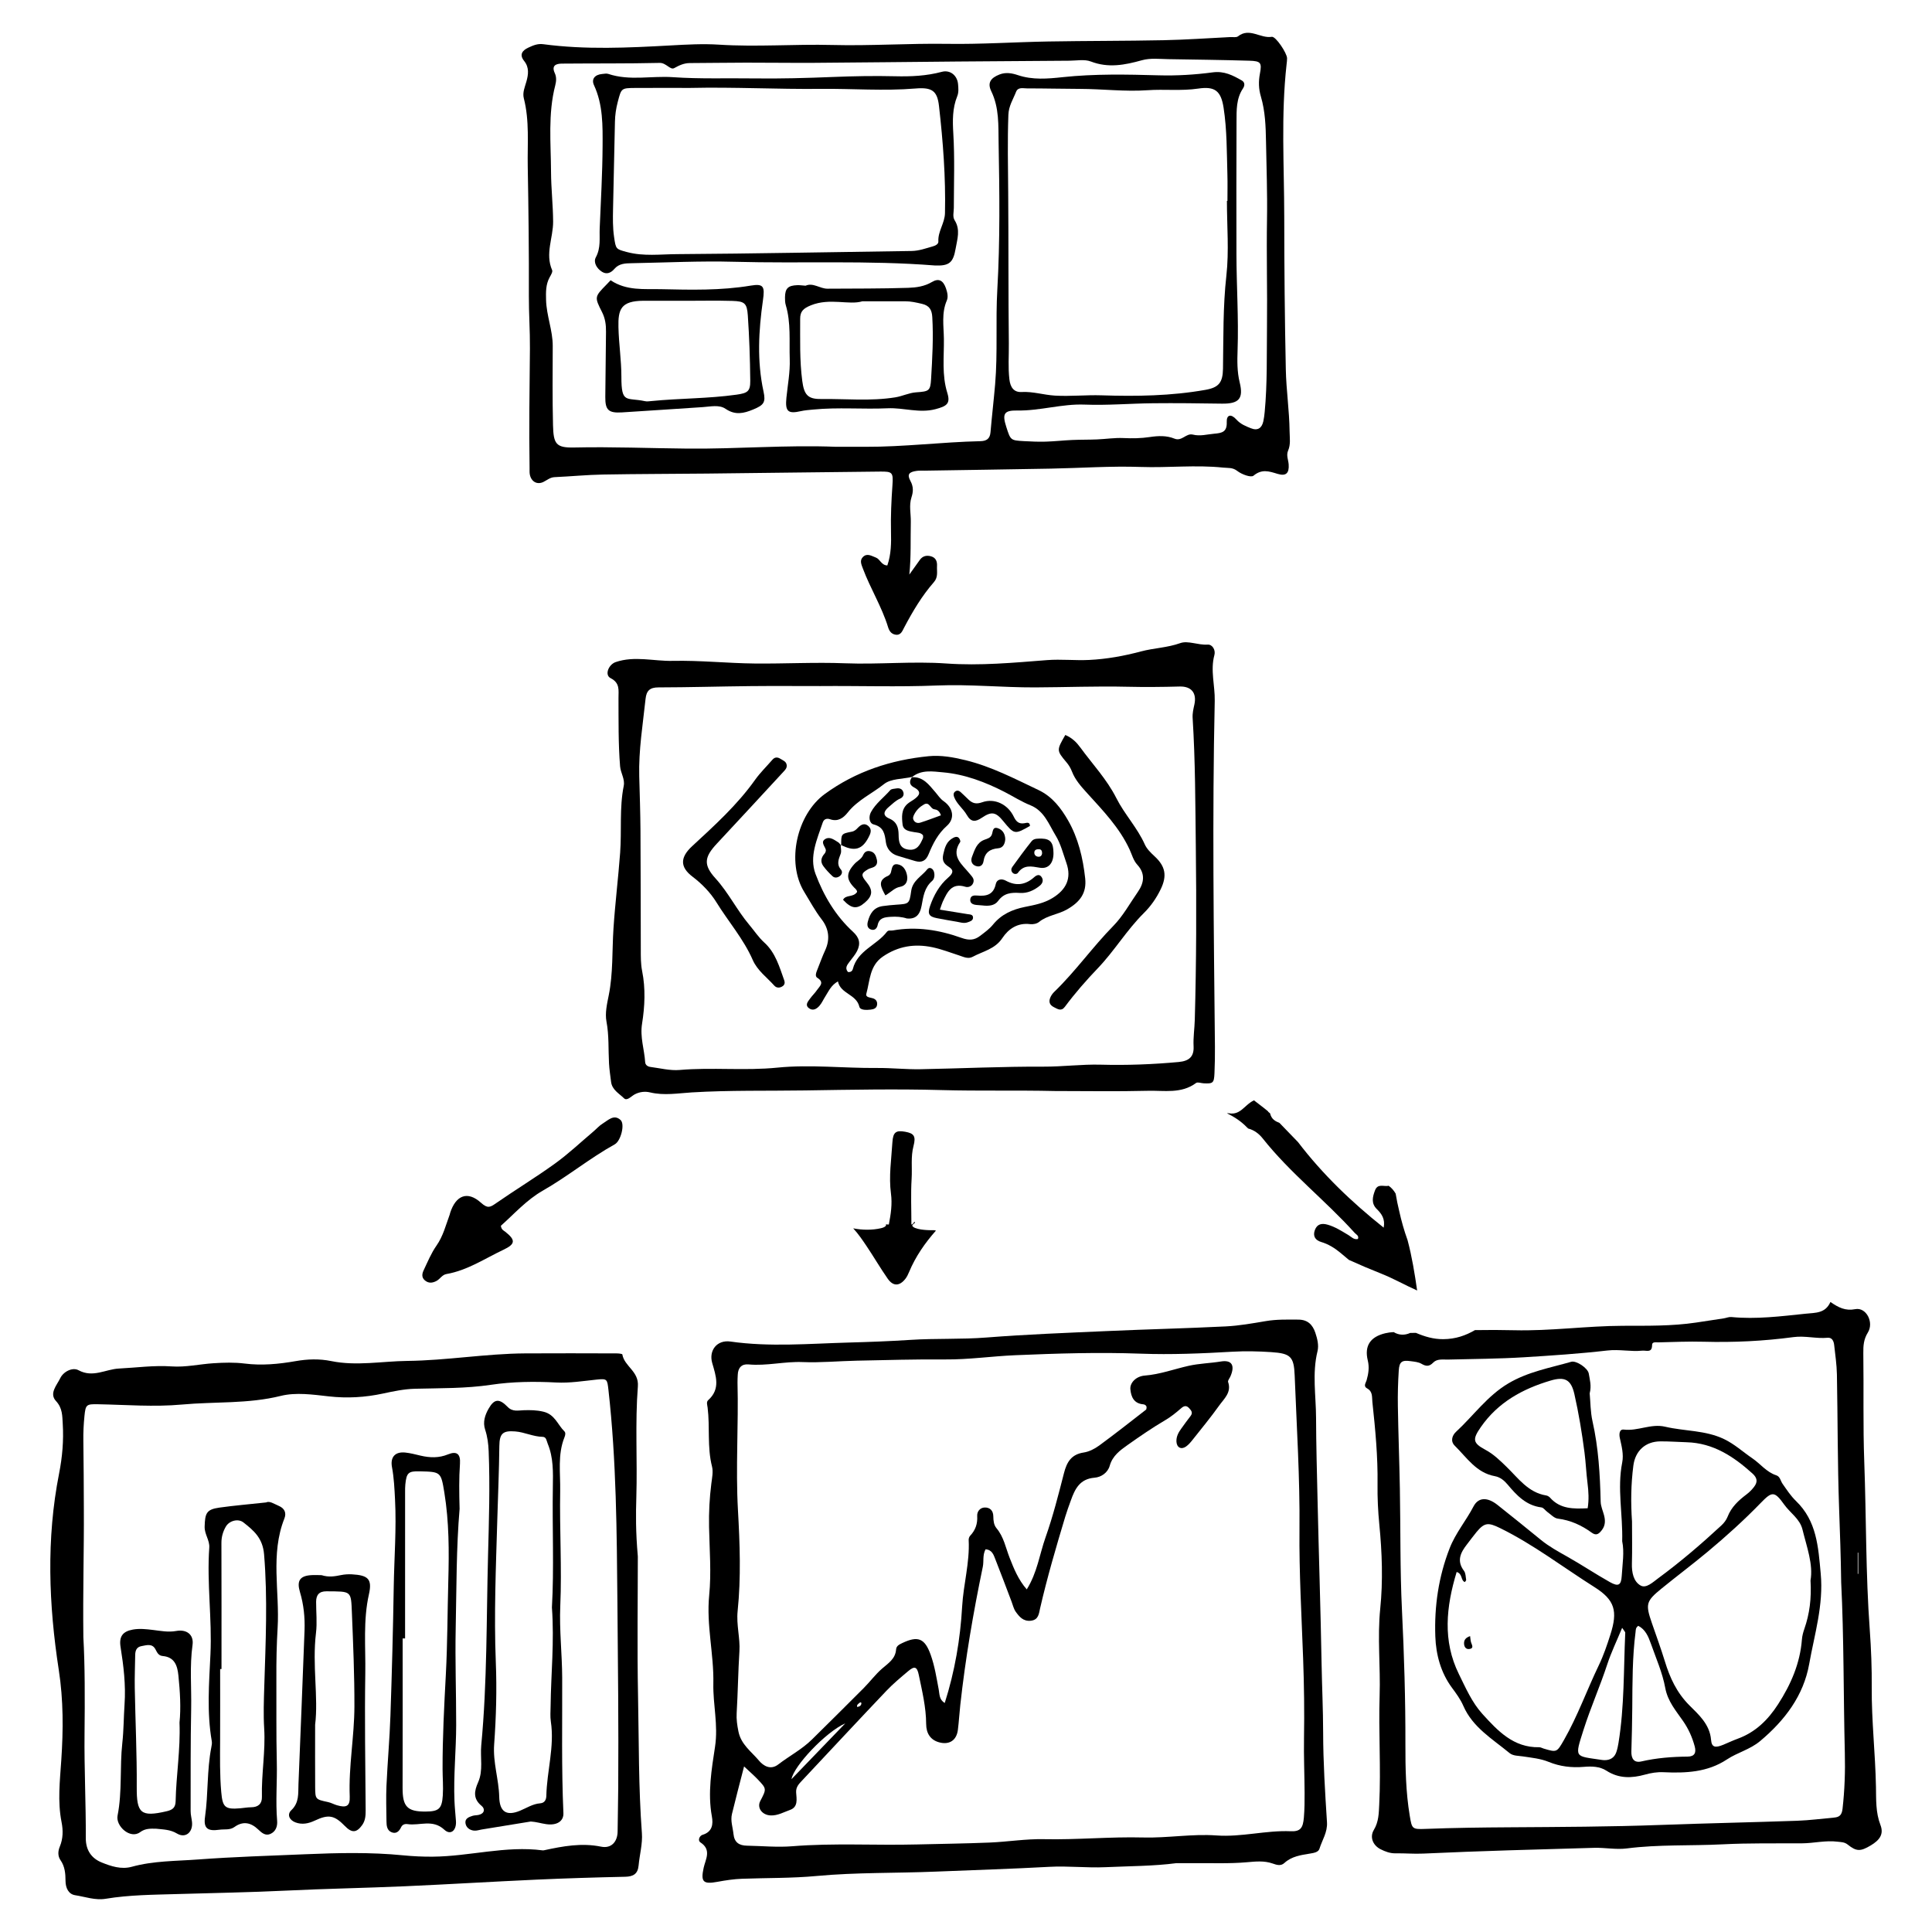 <?xml version="1.0" encoding="utf-8"?>
<!-- Generator: Adobe Illustrator 16.0.0, SVG Export Plug-In . SVG Version: 6.00 Build 0)  -->
<!DOCTYPE svg PUBLIC "-//W3C//DTD SVG 1.1//EN" "http://www.w3.org/Graphics/SVG/1.1/DTD/svg11.dtd">
<svg version="1.1" id="Layer_1" xmlns="http://www.w3.org/2000/svg" xmlns:xlink="http://www.w3.org/1999/xlink" x="0px" y="0px"
	 width="480px" height="480px" viewBox="0 0 480 480" enable-background="new 0 0 480 480" xml:space="preserve">
<g>
	<path fill="none" d="M108.404,318.271c0.918-0.471,1.417-1.547,2.514-1.738c5.185-0.9,9.506-3.829,14.138-6.021
		c3.026-1.434,3.098-2.421,0.434-4.518c-0.39-0.307-0.914-0.459-1.049-1.451c3.277-2.908,6.385-6.434,10.422-8.732
		c6.175-3.52,11.669-8.063,17.881-11.508c1.507-0.836,2.576-5.003,1.435-6.044c-1.652-1.507-3.083,0.062-4.431,0.886
		c-0.868,0.529-1.561,1.34-2.349,2.004c-3.149,2.66-6.16,5.513-9.493,7.92c-4.776,3.451-9.831,6.517-14.675,9.879
		c-1.43,0.992-2.064,1.377-3.712-0.115c-3.358-3.039-6.264-1.884-7.683,2.524c-0.04,0.122-0.049,0.256-0.094,0.376
		c-0.979,2.635-1.631,5.371-3.309,7.76c-1.308,1.863-2.192,4.035-3.178,6.109c-0.388,0.818-0.566,1.754,0.285,2.488
		C106.444,318.872,107.396,318.788,108.404,318.271z"/>
	<path fill="none" d="M130.783,20.264c-0.385,1.372-1.008,2.733-0.642,4.154c1.438,5.589,0.874,11.287,0.977,16.94
		c0.191,10.698,0.32,21.399,0.277,32.099c-0.018,4.386,0.304,8.763,0.264,13.13c-0.09,9.917-0.246,19.832-0.086,29.75
		c0.008,0.515-0.037,1.042,0.059,1.542c0.336,1.774,1.811,2.645,3.407,1.843c0.909-0.454,1.644-1.13,2.769-1.179
		c3.992-0.177,7.977-0.573,11.969-0.646c8.639-0.157,17.282-0.147,25.921-0.24c14.326-0.155,28.651-0.352,42.978-0.495
		c3.022-0.03,3.278,0.18,3.051,3.378c-0.274,3.856-0.452,7.685-0.36,11.567c0.064,2.705,0.059,5.604-0.913,8.374
		c-1.497-0.043-1.784-1.568-2.85-1.961c-1.071-0.395-2.176-1.173-3.213-0.136c-0.866,0.866-0.384,1.868-0.008,2.871
		c1.854,4.952,4.697,9.476,6.256,14.552c0.273,0.892,0.743,1.663,1.768,1.861c1.393,0.27,1.77-0.884,2.22-1.738
		c2.113-4.002,4.41-7.886,7.396-11.297c1.12-1.279,0.702-2.665,0.778-4.034c0.063-1.118-0.297-2.057-1.505-2.39
		c-1.09-0.3-2.054-0.083-2.75,0.874c-0.884,1.216-1.75,2.444-2.623,3.667c0.451-4.415,0.275-8.745,0.367-13.062
		c0.044-2.05-0.496-4.105,0.173-6.149c0.446-1.365,0.519-2.608-0.267-4.049c-0.89-1.633-0.358-2.236,1.572-2.501
		c0.634-0.087,1.288-0.042,1.932-0.052c10.439-0.166,20.881-0.311,31.32-0.504c7.468-0.138,14.946-0.679,22.397-0.418
		c6.83,0.239,13.655-0.556,20.479,0.162c1.264,0.132,2.331-0.09,3.529,0.848c1.065,0.832,3.372,1.686,4.001,1.165
		c2.089-1.732,3.86-1.102,5.991-0.456c2.102,0.638,2.898-0.18,2.752-2.338c-0.077-1.143-0.648-2.27-0.147-3.426
		c0.685-1.576,0.396-3.143,0.376-4.8c-0.061-5.154-0.833-10.247-0.939-15.39c-0.266-12.628-0.381-25.257-0.389-37.889
		c-0.011-12.633-0.829-25.273,0.578-37.883c0.06-0.513,0.133-1.03,0.123-1.543c-0.025-1.273-2.818-5.479-3.797-5.316
		c-2.816,0.473-5.548-2.379-8.393-0.12c-0.418,0.333-1.256,0.152-1.899,0.183c-5.54,0.274-11.079,0.669-16.62,0.781
		c-9.533,0.194-19.072,0.152-28.605,0.316c-8.365,0.144-16.732,0.717-25.092,0.588c-9.53-0.146-19.045,0.525-28.562,0.281
		c-9.398-0.241-18.79,0.521-28.192-0.082c-3.973-0.255-7.993-0.027-11.979,0.193c-10.567,0.584-21.127,1.1-31.667-0.306
		c-1.397-0.186-2.521,0.307-3.687,0.847c-1.551,0.719-2.292,1.775-1.056,3.314C131.526,16.766,131.272,18.515,130.783,20.264z"/>
	<path fill="none" d="M158.521,421.442c-0.239-12.258-0.054-24.523-0.054-34.764c-0.552-6.271-0.494-10.559-0.367-14.778
		c0.275-9.162-0.334-18.343,0.38-27.47c0.294-3.751-3.346-4.927-3.858-7.924c-0.029-0.168-0.938-0.26-1.438-0.26
		c-7.563-0.017-15.128-0.051-22.691-0.002c-9.801,0.064-19.497,1.758-29.309,1.871c-6.3,0.074-12.61,1.322-18.889,0.039
		c-2.991-0.609-5.932-0.496-8.84,0.013c-4.217,0.738-8.403,1.139-12.674,0.601c-2.56-0.321-5.131-0.244-7.721-0.078
		c-3.474,0.221-6.905,1.035-10.41,0.791c-4.398-0.309-8.749,0.314-13.12,0.53c-3.297,0.165-6.447,2.363-10.018,0.417
		c-1.489-0.813-3.755,0.334-4.549,1.989c-0.819,1.71-2.802,3.766-1.058,5.651c1.647,1.783,1.566,3.691,1.688,5.706
		c0.253,4.146-0.109,8.257-0.911,12.323c-3.207,16.27-2.577,32.584-0.071,48.821c1.156,7.493,1.122,14.894,0.62,22.371
		c-0.344,5.139-0.953,10.271,0.068,15.417c0.402,2.029,0.392,4.098-0.445,6.094c-0.464,1.107-0.528,2.334,0.182,3.354
		c1.101,1.58,1.239,3.352,1.246,5.152c0.007,1.762,0.76,3.299,2.386,3.551c2.509,0.389,4.99,1.316,7.603,0.884
		c5.869-0.972,11.832-0.995,17.729-1.171c9.023-0.268,18.048-0.414,27.07-0.854c9.791-0.48,19.597-0.646,29.391-1.076
		c10.948-0.482,21.888-1.156,32.834-1.652c7.341-0.334,14.688-0.556,22.035-0.714c2.025-0.042,3.141-0.716,3.333-2.811
		c0.245-2.682,1.015-5.386,0.817-8.026C158.629,444.116,158.742,432.773,158.521,421.442z"/>
	<path fill="none" d="M233.891,270.825c9.358,0.26,18.764,0.02,28.147,0.234c7.728,0,15.457,0.143,23.179-0.057
		c4.022-0.102,8.284,0.789,11.947-1.943c0.386-0.287,1.229,0.052,1.861,0.084c2.358,0.121,2.599-0.063,2.708-2.531
		c0.095-2.188,0.135-4.384,0.113-6.576c-0.283-28.635-0.683-57.272-0.049-85.905c0.084-3.808-1.129-7.581-0.082-11.406
		c0.332-1.21-0.483-2.666-1.704-2.579c-2.343,0.168-4.854-1.057-6.775-0.369c-3.228,1.155-6.563,1.212-9.777,2.069
		c-4.229,1.126-8.487,1.903-12.885,2.115c-3.489,0.169-6.974-0.229-10.43,0.038c-8.34,0.648-16.659,1.433-25.047,0.84
		c-8.375-0.591-16.768,0.277-25.143-0.051c-7.477-0.292-14.942,0.133-22.415,0.058c-6.823-0.068-13.614-0.806-20.425-0.657
		c-4.713,0.103-9.449-1.302-14.151,0.301c-1.771,0.603-2.814,3.202-1.268,3.987c2.378,1.207,1.958,3.029,1.967,4.899
		c0.028,5.669-0.066,11.335,0.396,17.002c0.138,1.694,1.249,3.163,0.903,4.885c-1.097,5.481-0.48,11.054-0.888,16.579
		c-0.465,6.297-1.246,12.564-1.659,18.87c-0.361,5.519-0.07,11.095-1.177,16.575c-0.431,2.133-0.955,4.438-0.564,6.5
		c0.66,3.479,0.443,6.937,0.634,10.402c0.085,1.538,0.324,3.07,0.514,4.604c0.247,1.982,2.009,2.89,3.217,4.074
		c0.76,0.746,1.812-0.545,2.698-1.002c1.208-0.622,2.538-0.759,3.776-0.462c3.474,0.833,6.927,0.208,10.371,0
		c9.364-0.565,18.744-0.35,28.11-0.49C211.281,270.741,222.578,270.513,233.891,270.825z"/>
	<path fill="none" d="M467.194,453.419c-1.212-3.145-1.057-6.318-1.117-9.508c-0.153-8.238-1.111-16.436-1.049-24.688
		c0.037-4.762-0.142-9.54-0.49-14.293c-1.02-13.9-0.855-27.838-1.367-41.756c-0.328-8.988-0.107-17.997-0.234-26.994
		c-0.023-1.844,0.082-3.431,1.124-5.114c1.583-2.558-0.432-6.337-3.115-5.812c-2.474,0.483-4.187-0.402-6.181-1.782
		c-1.271,2.854-3.664,2.655-6.173,2.917c-6.142,0.635-12.249,1.425-18.442,0.823c-0.616-0.06-1.262,0.235-1.898,0.333
		c-2.291,0.354-4.584,0.701-6.877,1.043c-6.023,0.9-12.102,0.783-18.156,0.801c-9.032,0.027-18.002,1.328-27.047,1.104
		c-3.239-0.08-6.483-0.087-9.727-0.029c-2.316,1.346-4.797,2.225-7.871,2.249c-2.434,0.02-4.65-0.653-6.791-1.567
		c-0.474,0.008-0.946,0.026-1.421,0.017c-1.273,0.586-2.752,0.626-4.108-0.206c-0.7,0.029-1.402,0.123-2.07,0.28
		c-3.732,0.879-5.242,3.122-4.366,6.746c0.424,1.744,0.177,3.296-0.284,4.926c-0.188,0.66-0.891,1.49,0.115,2.031
		c1.449,0.781,1.184,2.158,1.316,3.395c0.73,6.785,1.377,13.572,1.281,20.42c-0.045,3.342,0.12,6.705,0.445,10.031
		c0.684,6.953,0.926,14.008,0.227,20.85c-0.74,7.261,0.08,14.41-0.152,21.609c-0.294,9.002,0.354,18.033-0.099,27.055
		c-0.11,2.188-0.114,4.295-1.335,6.326c-1.096,1.822-0.221,3.863,1.685,4.818c1.15,0.576,2.356,1.035,3.698,1.01
		c2.293-0.041,4.562,0.172,6.887,0.063c14.141-0.657,28.299-1.028,42.453-1.431c2.702-0.078,5.46,0.492,8.111,0.151
		c7.912-1.016,15.865-0.617,23.793-1.02c6.555-0.336,13.137-0.213,19.707-0.248c2.966-0.016,5.893-0.784,8.875-0.406
		c0.876,0.111,1.709,0.071,2.516,0.717c2.193,1.753,3.178,1.727,5.722,0.211C467.037,457.145,468.063,455.665,467.194,453.419z"/>
	<path fill="none" d="M232.085,305.642c-0.583,0.011-1.167,0.004-1.748-0.032c-0.988-0.063-2.056-0.163-2.988-0.529
		c-0.269-0.105-1.036-0.497-0.504-0.886c0.182-0.133,0.335-0.29,0.503-0.436c-0.068-0.081-0.139-0.161-0.173-0.243
		c-0.18,0.368-0.476,0.7-0.742,0.722c0-3.802-0.175-7.629,0.059-11.432c0.166-2.689-0.244-5.398,0.466-8.079
		c0.647-2.444,0.118-3.155-2.069-3.547c-2.234-0.399-3.018,0.033-3.175,2.624c-0.257,4.231-0.923,8.488-0.359,12.717
		c0.352,2.637-0.022,5.107-0.527,7.704c-0.283,0.014-0.516-0.014-0.725-0.061c0.178,0.36-0.233,0.753-1.235,0.983
		c-2.207,0.508-4.665,0.469-6.888,0.029c1.257,1.369,2.298,2.896,3.329,4.432c1.792,2.666,3.408,5.452,5.245,8.084
		c1.347,1.927,2.931,1.877,4.389,0.023c0.392-0.496,0.672-1.101,0.917-1.689c1.605-3.851,3.958-7.219,6.675-10.294
		C232.387,305.706,232.236,305.672,232.085,305.642z"/>
	<path fill="none" d="M328.341,413.366c-0.242-13.536-0.693-27.069-0.998-40.604c-0.152-6.829-0.354-13.665-0.374-20.485
		c-0.017-5.506-1.001-11.067,0.362-16.582c0.361-1.461-0.048-3.09-0.543-4.574c-0.678-2.016-1.91-3.255-4.235-3.262
		c-2.71-0.011-5.401-0.088-8.099,0.374c-3.287,0.558-6.597,1.147-9.914,1.313c-9.779,0.488-19.57,0.715-29.354,1.151
		c-10.035,0.446-20.082,0.822-30.096,1.607c-6.299,0.497-12.603,0.181-18.912,0.591c-5.092,0.333-10.262,0.521-15.399,0.663
		c-9.771,0.271-19.537,1.142-29.299-0.251c-3.345-0.479-5.433,2.202-4.533,5.336c0.907,3.158,2.129,6.431-0.999,9.224
		c-0.511,0.456-0.223,1.218-0.144,1.851c0.605,4.854-0.139,9.796,1.09,14.627c0.334,1.312,0.016,2.826-0.162,4.229
		c-0.456,3.584-0.645,7.172-0.57,10.791c0.118,5.672,0.587,11.394,0.031,17.008c-0.732,7.406,1.189,14.583,1.034,21.91
		c-0.111,5.213,1.244,10.279,0.421,15.687c-0.855,5.63-1.86,11.464-0.788,17.303c0.354,1.931,0.15,3.847-2.325,4.591
		c-0.738,0.221-1.258,1.4-0.509,1.883c2.834,1.833,1.239,4.257,0.799,6.281c-0.755,3.461-0.197,4.183,3.411,3.51
		c2.021-0.377,4.076-0.686,6.125-0.761c6.175-0.229,12.362-0.116,18.525-0.69c9.852-0.917,19.751-0.676,29.624-1.088
		c9.404-0.394,18.815-0.67,28.217-1.189c4.625-0.256,9.283,0.299,13.858,0.092c6.04-0.273,12.118-0.266,17.64-0.999
		c1.792,0,3.082,0.01,4.373-0.001c4.38-0.036,8.777,0.16,13.129-0.221c2.225-0.193,4.342-0.432,6.455,0.312
		c1.02,0.358,2.021,0.688,2.906-0.125c1.831-1.685,4.148-1.978,6.434-2.354c0.927-0.152,2.024-0.335,2.291-1.193
		c0.67-2.172,2.027-4.079,1.867-6.592c-0.477-7.441-0.941-14.899-0.954-22.354C328.716,424.696,328.442,419.036,328.341,413.366z"/>
	<path fill-rule="evenodd" clip-rule="evenodd" d="M292.226,462.9c-5.521,0.733-11.6,0.726-17.64,0.999
		c-4.575,0.207-9.233-0.348-13.858-0.092c-9.402,0.52-18.813,0.796-28.217,1.189c-9.873,0.412-19.771,0.171-29.624,1.088
		c-6.163,0.574-12.35,0.461-18.525,0.69c-2.049,0.075-4.104,0.384-6.125,0.761c-3.608,0.673-4.167-0.049-3.411-3.51
		c0.44-2.024,2.035-4.448-0.799-6.281c-0.749-0.482-0.229-1.662,0.509-1.883c2.475-0.744,2.679-2.66,2.325-4.591
		c-1.072-5.839-0.067-11.673,0.788-17.303c0.823-5.407-0.532-10.474-0.421-15.687c0.156-7.327-1.766-14.504-1.034-21.91
		c0.556-5.614,0.086-11.336-0.031-17.008c-0.074-3.619,0.114-7.207,0.57-10.791c0.178-1.402,0.496-2.917,0.162-4.229
		c-1.229-4.831-0.485-9.773-1.09-14.627c-0.079-0.633-0.367-1.395,0.144-1.851c3.128-2.793,1.906-6.065,0.999-9.224
		c-0.9-3.134,1.188-5.814,4.533-5.336c9.763,1.393,19.528,0.521,29.299,0.251c5.138-0.142,10.307-0.33,15.399-0.663
		c6.309-0.41,12.612-0.094,18.912-0.591c10.014-0.785,20.061-1.161,30.096-1.607c9.783-0.437,19.574-0.663,29.354-1.151
		c3.317-0.166,6.627-0.756,9.914-1.313c2.697-0.462,5.389-0.385,8.099-0.374c2.325,0.007,3.558,1.246,4.235,3.262
		c0.495,1.484,0.904,3.113,0.543,4.574c-1.363,5.515-0.379,11.076-0.362,16.582c0.021,6.82,0.222,13.656,0.374,20.485
		c0.305,13.535,0.756,27.068,0.998,40.604c0.102,5.67,0.375,11.33,0.386,17.006c0.013,7.454,0.478,14.912,0.954,22.354
		c0.16,2.513-1.197,4.42-1.867,6.592c-0.267,0.858-1.364,1.041-2.291,1.193c-2.285,0.377-4.603,0.67-6.434,2.354
		c-0.885,0.813-1.887,0.483-2.906,0.125c-2.113-0.743-4.23-0.505-6.455-0.312c-4.352,0.381-8.749,0.185-13.129,0.221
		C295.308,462.91,294.018,462.9,292.226,462.9z M184.863,438.864c-1.121,4.373-2.114,8.086-3.011,11.821
		c-0.402,1.671,0.208,3.318,0.38,4.978c0.221,2.125,1.44,2.855,3.356,2.891c3.744,0.068,7.51,0.441,11.224,0.143
		c10.296-0.832,20.599-0.186,30.893-0.446c6.051-0.153,12.104-0.222,18.151-0.472c4.5-0.184,8.998-0.936,13.484-0.84
		c8.249,0.179,16.472-0.637,24.71-0.421c6.072,0.158,12.151-0.944,18.153-0.508c6.264,0.457,12.277-1.308,18.477-1.042
		c2.437,0.104,3.045-0.841,3.263-3.396c0.174-2.052,0.191-4.125,0.179-6.188c-0.023-4.507-0.223-9.018-0.146-13.523
		c0.111-6.584,0.021-13.158-0.216-19.738c-0.386-10.703-1.013-21.415-0.909-32.115c0.126-12.782-0.698-25.514-1.193-38.264
		c-0.184-4.707-1.008-5.491-5.82-5.813c-3.212-0.215-6.458-0.285-9.67-0.1c-7.596,0.441-15.191,0.761-22.795,0.482
		c-10.402-0.38-20.783-0.056-31.176,0.387c-5.793,0.248-11.535,1.099-17.353,1.049c-7.318-0.061-14.639,0.158-21.958,0.305
		c-4.491,0.092-8.993,0.534-13.469,0.348c-4.52-0.186-8.938,1.006-13.453,0.581c-1.705-0.161-2.615,0.853-2.672,2.579
		c-0.021,0.645-0.078,1.291-0.061,1.936c0.275,10.564-0.484,21.124,0.111,31.704c0.469,8.343,0.782,16.731-0.083,25.088
		c-0.347,3.357,0.653,6.724,0.449,9.922c-0.327,5.136-0.382,10.278-0.686,15.409c-0.092,1.546,0.129,3.014,0.437,4.555
		c0.648,3.252,3.222,5,5.098,7.239c1.077,1.284,2.865,2.439,4.789,0.963c2.758-2.12,5.885-3.744,8.383-6.208
		c4.305-4.254,8.611-8.506,12.879-12.795c1.544-1.555,2.863-3.35,4.504-4.781c1.564-1.365,3.345-2.434,3.52-4.799
		c0.064-0.865,0.757-1.213,1.504-1.569c3.908-1.868,5.606-1.221,7.075,2.858c1.01,2.805,1.458,5.747,2.01,8.663
		c0.219,1.157,0.086,2.531,1.501,3.347c2.52-7.93,3.861-15.881,4.32-23.945c0.317-5.538,1.912-10.938,1.623-16.529
		c-0.02-0.355,0.133-0.818,0.371-1.071c1.316-1.392,1.863-2.972,1.748-4.913c-0.067-1.099,0.705-2.076,1.869-2.102
		c1.315-0.029,2.117,0.781,2.134,2.21c0.013,1.044,0.121,2.138,0.798,2.945c1.813,2.153,2.277,4.856,3.261,7.361
		c1.049,2.665,2.122,5.386,4.249,7.829c2.615-4.186,3.184-8.727,4.662-12.912c1.844-5.218,3.21-10.612,4.586-15.981
		c0.703-2.739,1.823-4.657,4.906-5.116c1.349-0.202,2.73-0.92,3.85-1.738c3.936-2.885,7.77-5.908,11.625-8.902
		c0.144-0.111,0.103-0.463,0.144-0.701c-0.132-0.422-0.466-0.6-0.86-0.636c-2.289-0.204-2.994-1.837-3.17-3.739
		c-0.145-1.576,1.383-3.229,3.582-3.4c3.779-0.296,7.275-1.611,10.907-2.424c2.614-0.586,5.346-0.641,8.02-1.076
		c2.735-0.447,3.534,1.022,2.336,3.734c-0.202,0.459-0.685,1.014-0.563,1.359c0.896,2.594-0.995,4.145-2.208,5.845
		c-2.097,2.937-4.399,5.727-6.641,8.556c-0.477,0.603-0.998,1.214-1.618,1.646c-1.2,0.838-2.308,0.22-2.37-1.255
		c-0.053-1.229,0.497-2.245,1.193-3.199c0.761-1.041,1.496-2.104,2.299-3.113c0.659-0.833,0.225-1.358-0.338-1.978
		c-0.707-0.78-1.326-0.547-1.977,0.019c-1.26,1.095-2.523,2.128-3.998,2.991c-3.201,1.877-6.266,3.995-9.301,6.137
		c-1.881,1.326-3.75,2.688-4.447,5.151c-0.503,1.78-2.152,2.853-3.768,2.98c-3.701,0.294-4.889,2.829-5.914,5.697
		c-0.479,1.335-0.974,2.665-1.381,4.019c-2.263,7.522-4.477,15.057-6.237,22.718c-0.312,1.353-0.366,2.88-2.305,3.101
		c-1.866,0.212-2.865-0.985-3.758-2.241c-0.507-0.712-0.702-1.65-1.024-2.491c-1.334-3.494-2.634-7.006-4.014-10.481
		c-0.441-1.114-0.815-2.44-2.462-2.524c-0.774,1.484-0.386,2.954-0.673,4.327c-2.368,11.375-4.33,22.818-5.599,34.372
		c-0.225,2.052-0.339,4.115-0.597,6.161c-0.332,2.621-2.148,3.782-4.679,3.081c-2.092-0.58-3.192-2.168-3.202-4.558
		c-0.017-4.157-1.002-8.181-1.837-12.21c-0.426-2.059-1.072-2.219-2.582-0.947c-1.871,1.577-3.771,3.15-5.453,4.918
		c-7.018,7.385-13.958,14.842-20.927,22.271c-0.791,0.844-1.588,1.617-1.502,2.982c0.101,1.621,0.548,3.606-1.513,4.343
		c-1.553,0.554-3.075,1.436-4.8,1.37c-2.173-0.082-3.468-1.915-2.601-3.573c1.581-3.024,1.598-3.04-0.588-5.344
		C187.421,441.194,186.452,440.358,184.863,438.864z M209.998,428.173c-4.843,2.131-12.794,10.59-13.354,13.852
		C201.427,437.063,205.713,432.62,209.998,428.173z M213.034,424.095c0.72-0.154,0.946-0.484,0.973-0.875
		c0.022-0.32-0.235-0.373-0.511-0.124c-0.188,0.171-0.424,0.327-0.523,0.546C212.839,423.933,213.011,424.097,213.034,424.095z"/>
	<path fill-rule="evenodd" clip-rule="evenodd" d="M225.921,142.75c0.874-1.223,1.739-2.451,2.623-3.667
		c0.696-0.956,1.66-1.173,2.75-0.874c1.208,0.333,1.568,1.271,1.505,2.39c-0.076,1.369,0.342,2.755-0.778,4.034
		c-2.986,3.411-5.283,7.295-7.396,11.297c-0.45,0.854-0.828,2.008-2.22,1.738c-1.025-0.198-1.495-0.969-1.768-1.861
		c-1.559-5.076-4.403-9.6-6.256-14.552c-0.375-1.003-0.858-2.005,0.008-2.871c1.038-1.037,2.143-0.258,3.213,0.136
		c1.066,0.393,1.354,1.917,2.85,1.961c0.971-2.77,0.977-5.669,0.913-8.374c-0.091-3.882,0.086-7.711,0.36-11.567
		c0.228-3.198-0.029-3.408-3.051-3.378c-14.326,0.143-28.651,0.34-42.978,0.495c-8.64,0.093-17.282,0.083-25.921,0.24
		c-3.992,0.072-7.977,0.469-11.969,0.646c-1.125,0.049-1.86,0.725-2.769,1.179c-1.597,0.802-3.071-0.069-3.407-1.843
		c-0.095-0.5-0.051-1.028-0.059-1.542c-0.16-9.918-0.004-19.833,0.086-29.75c0.04-4.368-0.281-8.744-0.264-13.13
		c0.043-10.699-0.086-21.4-0.277-32.099c-0.103-5.653,0.462-11.351-0.977-16.94c-0.366-1.421,0.257-2.783,0.642-4.154
		c0.489-1.749,0.743-3.498-0.563-5.122c-1.237-1.539-0.495-2.596,1.056-3.314c1.166-0.54,2.29-1.033,3.687-0.847
		c10.54,1.406,21.1,0.891,31.667,0.306c3.987-0.22,8.006-0.448,11.979-0.193c9.402,0.604,18.794-0.159,28.192,0.082
		c9.517,0.244,19.032-0.427,28.562-0.281c8.359,0.129,16.727-0.444,25.092-0.588c9.533-0.164,19.072-0.122,28.605-0.316
		c5.541-0.112,11.08-0.507,16.62-0.781c0.644-0.031,1.481,0.149,1.899-0.183c2.845-2.259,5.576,0.593,8.393,0.12
		c0.979-0.164,3.771,4.043,3.797,5.316c0.01,0.514-0.063,1.03-0.123,1.543c-1.407,12.609-0.589,25.25-0.578,37.883
		c0.008,12.631,0.123,25.26,0.389,37.889c0.106,5.143,0.879,10.235,0.939,15.39c0.02,1.657,0.309,3.224-0.376,4.8
		c-0.501,1.156,0.07,2.283,0.147,3.426c0.146,2.159-0.65,2.976-2.752,2.338c-2.131-0.646-3.902-1.276-5.991,0.456
		c-0.629,0.521-2.936-0.333-4.001-1.165c-1.198-0.938-2.266-0.715-3.529-0.848c-6.824-0.718-13.649,0.077-20.479-0.162
		c-7.451-0.26-14.93,0.28-22.397,0.418c-10.439,0.193-20.881,0.338-31.32,0.504c-0.645,0.01-1.298-0.035-1.932,0.052
		c-1.93,0.265-2.462,0.868-1.572,2.501c0.786,1.441,0.713,2.685,0.267,4.049c-0.668,2.044-0.129,4.099-0.173,6.149
		C226.196,134.005,226.372,138.335,225.921,142.75z M207.624,111.003c2.449,0,4.899-0.01,7.348,0.002
		c9.553,0.045,19.045-1.181,28.584-1.395c1.535-0.034,2.391-0.583,2.531-2.215c0.34-3.979,0.809-7.946,1.15-11.924
		c0.67-7.832,0.093-15.688,0.545-23.543c0.695-12.104,0.543-24.247,0.32-36.377c-0.081-4.381,0.185-8.733-1.829-12.895
		c-1.012-2.097-0.126-3.304,2.066-4.156c1.562-0.606,3.094-0.323,4.55,0.166c3.667,1.232,7.4,0.904,11.1,0.508
		c7.965-0.852,15.926-0.681,23.912-0.46c4.465,0.123,8.982-0.147,13.408-0.737c2.86-0.381,4.98,0.75,7.195,2.003
		c0.789,0.446,0.812,1.247,0.303,2.006c-1.688,2.519-1.584,5.407-1.597,8.23c-0.047,10.969-0.039,21.939-0.02,32.909
		c0.016,7.967,0.561,15.924,0.283,23.903c-0.093,2.634-0.125,5.337,0.522,7.972c0.996,4.057-0.175,5.349-4.47,5.284
		c-5.672-0.087-11.347-0.154-17.019-0.098c-5.674,0.054-11.36,0.557-17.02,0.337c-5.678-0.221-11.104,1.568-16.752,1.466
		c-3.346-0.06-3.756,0.862-2.723,4.081c1.064,3.318,1.064,3.343,4.388,3.529c1.797,0.1,3.603,0.179,5.4,0.127
		c2.19-0.064,4.375-0.314,6.563-0.412c2.061-0.092,4.127-0.055,6.186-0.14c2.192-0.09,4.387-0.441,6.564-0.339
		c2.205,0.104,4.369,0.078,6.547-0.253c2.064-0.313,4.182-0.403,6.117,0.392c1.874,0.77,2.893-1.426,4.588-0.997
		c1.801,0.454,3.568-0.07,5.354-0.228c1.844-0.163,3.162-0.4,3.063-2.887c-0.072-1.825,1.051-2.132,2.405-0.623
		c1.026,1.145,2.277,1.629,3.573,2.15c1.707,0.687,2.739-0.006,3.117-1.739c0.162-0.752,0.258-1.523,0.33-2.29
		c0.672-7.071,0.49-14.168,0.573-21.252c0.104-8.888-0.146-17.78,0.005-26.667c0.109-6.452-0.135-12.89-0.25-19.333
		c-0.067-3.746-0.197-7.503-1.271-11.121c-0.57-1.916-0.611-3.751-0.239-5.7c0.519-2.723,0.214-3.121-2.659-3.204
		c-6.7-0.194-13.404-0.278-20.106-0.386c-2.192-0.035-4.435-0.321-6.558,0.271c-4.219,1.178-8.326,1.987-12.678,0.313
		c-1.577-0.606-3.555-0.207-5.35-0.197c-9.273,0.054-18.547,0.121-27.82,0.201c-11.842,0.103-23.684,0.247-35.525,0.326
		c-5.662,0.038-11.325-0.053-16.987-0.045c-4.644,0.006-9.288,0.085-13.933,0.102c-1.459,0.004-2.614,0.542-3.903,1.253
		c-0.982,0.542-1.998-1.33-3.602-1.293c-8.104,0.187-16.214,0.102-24.322,0.177c-1.435,0.014-2.626,0.461-1.743,2.375
		c0.441,0.958,0.383,1.976,0.112,3.026c-1.838,7.09-1.081,14.349-1.049,21.52c0.018,4.089,0.498,8.206,0.52,12.336
		c0.022,4.016-2.033,7.982-0.246,12.058c0.186,0.424-0.311,1.219-0.616,1.773c-0.979,1.78-0.941,3.658-0.892,5.622
		c0.099,3.895,1.67,7.595,1.657,11.426c-0.024,6.56-0.091,13.115,0.068,19.676c0.114,4.672,0.729,5.663,5.249,5.562
		c9.419-0.21,18.826,0.191,28.239,0.277C183.133,111.569,195.37,110.514,207.624,111.003z M304.825,49.926c0.043,0,0.086,0,0.129,0
		c0-2.192,0.053-4.386-0.01-6.577c-0.162-5.541-0.096-11.103-0.949-16.598c-0.65-4.185-2.164-5.358-6.307-4.741
		c-4.197,0.625-8.409,0.107-12.627,0.406c-5.521,0.39-11.152-0.317-16.746-0.331c-4.387-0.011-8.773-0.128-13.16-0.124
		c-0.953,0-2.232-0.393-2.722,0.864c-0.726,1.861-1.823,3.474-1.905,5.712c-0.238,6.447-0.094,12.88-0.044,19.321
		c0.097,12.499,0.02,24.998,0.158,37.496c0.033,2.959-0.212,5.92,0.138,8.893c0.233,1.996,1.125,3.25,3.028,3.146
		c2.835-0.157,5.507,0.732,8.288,0.895c3.869,0.226,7.717-0.198,11.594-0.071c8.628,0.279,17.276,0.155,25.819-1.362
		c3.29-0.584,4.282-1.81,4.339-5.231c0.126-7.717-0.025-15.412,0.84-23.137C305.372,62.372,304.825,56.119,304.825,49.926z"/>
	<path fill-rule="evenodd" clip-rule="evenodd" d="M158.467,386.679c0,10.24-0.186,22.506,0.054,34.764
		c0.222,11.331,0.108,22.674,0.956,33.996c0.198,2.641-0.572,5.345-0.817,8.026c-0.191,2.095-1.308,2.769-3.333,2.811
		c-7.347,0.158-14.694,0.38-22.035,0.714c-10.947,0.496-21.886,1.17-32.834,1.652c-9.793,0.431-19.6,0.596-29.391,1.076
		c-9.021,0.439-18.047,0.586-27.07,0.854c-5.896,0.176-11.86,0.199-17.729,1.171c-2.613,0.433-5.094-0.495-7.603-0.884
		c-1.626-0.252-2.379-1.789-2.386-3.551c-0.007-1.801-0.145-3.572-1.246-5.152c-0.709-1.02-0.646-2.246-0.182-3.354
		c0.837-1.996,0.847-4.064,0.445-6.094c-1.021-5.146-0.412-10.278-0.068-15.417c0.502-7.478,0.537-14.878-0.62-22.371
		c-2.506-16.237-3.136-32.552,0.071-48.821c0.801-4.066,1.164-8.178,0.911-12.323c-0.122-2.015-0.041-3.923-1.688-5.706
		c-1.744-1.886,0.238-3.941,1.058-5.651c0.794-1.655,3.06-2.802,4.549-1.989c3.571,1.946,6.721-0.252,10.018-0.417
		c4.372-0.216,8.722-0.839,13.12-0.53c3.505,0.244,6.936-0.57,10.41-0.791c2.59-0.166,5.162-0.243,7.721,0.078
		c4.271,0.538,8.457,0.138,12.674-0.601c2.909-0.509,5.849-0.622,8.84-0.013c6.279,1.283,12.589,0.035,18.889-0.039
		c9.813-0.113,19.508-1.807,29.309-1.871c7.563-0.049,15.128-0.015,22.691,0.002c0.5,0,1.409,0.092,1.438,0.26
		c0.513,2.997,4.153,4.173,3.858,7.924c-0.714,9.127-0.105,18.308-0.38,27.47C157.973,376.12,157.915,380.408,158.467,386.679z
		 M20.712,406.772c0.394,6.949,0.383,15.459,0.292,23.98c-0.092,8.638,0.351,17.283,0.313,25.923
		c-0.014,3.096,1.508,5.062,3.928,6.044c2.3,0.932,4.869,1.803,7.498,1.075c5.391-1.49,10.966-1.402,16.461-1.813
		c8.86-0.66,17.752-0.922,26.631-1.298c8.14-0.345,16.223-0.535,24.322,0.266c2.443,0.241,4.875,0.354,7.333,0.336
		c9.145-0.065,18.135-2.777,27.35-1.566c0.124,0.017,0.259-0.011,0.384-0.038c4.661-1.006,9.276-1.871,14.126-0.881
		c2.522,0.515,4.069-1.208,4.096-3.771c0.036-3.699,0.128-7.401,0.153-11.093c0.102-15.225-0.065-30.45-0.202-45.677
		c-0.159-17.661-0.25-35.326-2.227-52.91c-0.307-2.72-0.313-2.869-2.971-2.59c-3.335,0.352-6.651,0.896-10.02,0.719
		c-5.425-0.284-10.846-0.227-16.219,0.575c-6.254,0.934-12.552,0.815-18.837,0.979c-2.741,0.07-5.341,0.627-7.994,1.195
		c-4.423,0.951-8.888,1.217-13.456,0.697c-3.942-0.447-8.167-1.047-11.904-0.119c-8.135,2.023-16.389,1.4-24.563,2.151
		c-6.93,0.635-13.911,0.056-20.868-0.075c-2.868-0.053-3.071,0.079-3.356,2.934c-0.205,2.051-0.307,4.123-0.273,6.184
		c0.093,5.671,0.093,11.351,0.124,17.019C20.889,385.079,20.571,395.146,20.712,406.772z"/>
	<path fill-rule="evenodd" clip-rule="evenodd" d="M467.194,453.419c-1.212-3.145-1.057-6.318-1.117-9.508
		c-0.153-8.238-1.111-16.436-1.049-24.688c0.037-4.762-0.142-9.54-0.49-14.293c-1.02-13.9-0.855-27.838-1.367-41.756
		c-0.328-8.988-0.107-17.997-0.234-26.994c-0.023-1.844,0.082-3.431,1.124-5.114c1.583-2.558-0.432-6.337-3.115-5.812
		c-2.474,0.483-4.187-0.402-6.181-1.782c-1.271,2.854-3.664,2.655-6.173,2.917c-6.142,0.635-12.249,1.425-18.442,0.823
		c-0.616-0.06-1.262,0.235-1.898,0.333c-2.291,0.354-4.584,0.701-6.877,1.043c-6.023,0.9-12.102,0.783-18.156,0.801
		c-9.032,0.027-18.002,1.328-27.047,1.104c-3.239-0.08-6.483-0.087-9.727-0.029c-2.316,1.346-4.797,2.225-7.871,2.249
		c-2.434,0.02-4.65-0.653-6.791-1.567c-0.474,0.008-0.946,0.026-1.421,0.017c-1.273,0.586-2.752,0.626-4.108-0.206
		c-0.7,0.029-1.402,0.123-2.07,0.28c-3.732,0.879-5.242,3.122-4.366,6.746c0.424,1.744,0.177,3.296-0.284,4.926
		c-0.188,0.66-0.891,1.49,0.115,2.031c1.449,0.781,1.184,2.158,1.316,3.395c0.73,6.785,1.377,13.572,1.281,20.42
		c-0.045,3.342,0.12,6.705,0.445,10.031c0.684,6.953,0.926,14.008,0.227,20.85c-0.74,7.261,0.08,14.41-0.152,21.609
		c-0.294,9.002,0.354,18.033-0.099,27.055c-0.11,2.188-0.114,4.295-1.335,6.326c-1.096,1.822-0.221,3.863,1.685,4.818
		c1.15,0.576,2.356,1.035,3.698,1.01c2.293-0.041,4.562,0.172,6.887,0.063c14.141-0.657,28.299-1.028,42.453-1.431
		c2.702-0.078,5.46,0.492,8.111,0.151c7.912-1.016,15.865-0.617,23.793-1.02c6.555-0.336,13.137-0.213,19.707-0.248
		c2.966-0.016,5.893-0.784,8.875-0.406c0.876,0.111,1.709,0.071,2.516,0.717c2.193,1.753,3.178,1.727,5.722,0.211
		C467.037,457.145,468.063,455.665,467.194,453.419z M457.775,449.381c-0.171,1.507-0.728,2.067-2.057,2.187
		c-3.071,0.277-6.14,0.688-9.216,0.796c-11.335,0.395-22.676,0.623-34.01,1.04c-12.491,0.462-24.982,0.5-37.478,0.582
		c-6.946,0.043-13.915,0.128-20.87,0.4c-3.33,0.129-3.354-0.006-3.902-3.313c-0.977-5.879-1.085-11.809-1.072-17.742
		c0.025-11.104-0.313-22.186-0.854-33.279c-0.49-10.043-0.337-20.118-0.521-30.18c-0.126-6.836-0.386-13.673-0.497-20.512
		c-0.05-2.951,0.032-5.912,0.221-8.859c0.144-2.209,0.793-2.631,2.994-2.32c0.891,0.126,1.872,0.199,2.617,0.631
		c1.151,0.67,1.94,0.763,2.957-0.285c0.965-0.995,2.396-0.715,3.688-0.746c6.295-0.16,12.602-0.186,18.883-0.574
		c6.906-0.427,13.832-0.889,20.684-1.679c2.998-0.347,5.795,0.337,8.674,0.039c1.021-0.105,2.444,0.653,2.443-1.415
		c-0.002-0.852,0.979-0.633,1.555-0.646c3.74-0.085,7.485-0.258,11.221-0.158c7.487,0.203,14.945-0.153,22.359-1.15
		c2.865-0.385,5.643,0.431,8.479,0.166c1.122-0.105,1.521,0.864,1.626,1.809c0.271,2.436,0.632,4.875,0.68,7.315
		c0.209,11.091,0.148,22.188,0.544,33.267c0.212,5.93,0.43,11.86,0.516,18.391c0.687,13.708,0.558,28.029,0.906,42.344
		C458.46,440.126,458.302,444.755,457.775,449.381z M461.679,391.025c-0.045-0.005-0.09-0.013-0.134-0.019v-5.246
		c0.044-0.004,0.089-0.008,0.134-0.011V391.025z"/>
	<path fill-rule="evenodd" clip-rule="evenodd" d="M262.038,271.06c-9.383-0.215-18.789,0.025-28.147-0.234
		c-11.313-0.313-22.61-0.084-33.898,0.089c-9.366,0.141-18.746-0.075-28.11,0.49c-3.443,0.208-6.896,0.833-10.371,0
		c-1.238-0.297-2.569-0.16-3.776,0.462c-0.886,0.457-1.938,1.748-2.698,1.002c-1.208-1.185-2.971-2.092-3.217-4.074
		c-0.19-1.533-0.429-3.065-0.514-4.604c-0.191-3.466,0.026-6.924-0.634-10.402c-0.39-2.063,0.133-4.367,0.564-6.5
		c1.106-5.48,0.815-11.057,1.177-16.575c0.413-6.306,1.194-12.573,1.659-18.87c0.407-5.525-0.209-11.098,0.888-16.579
		c0.345-1.722-0.765-3.191-0.903-4.885c-0.461-5.667-0.367-11.333-0.396-17.002c-0.009-1.87,0.411-3.692-1.967-4.899
		c-1.546-0.785-0.503-3.384,1.268-3.987c4.703-1.603,9.438-0.198,14.151-0.301c6.811-0.149,13.602,0.589,20.425,0.657
		c7.473,0.076,14.938-0.35,22.415-0.058c8.375,0.328,16.767-0.541,25.143,0.051c8.388,0.593,16.708-0.192,25.047-0.84
		c3.456-0.268,6.94,0.131,10.43-0.038c4.397-0.212,8.655-0.989,12.885-2.115c3.214-0.857,6.55-0.914,9.777-2.069
		c1.921-0.688,4.433,0.537,6.775,0.369c1.221-0.087,2.036,1.368,1.704,2.579c-1.047,3.825,0.166,7.598,0.082,11.406
		c-0.634,28.633-0.234,57.27,0.049,85.905c0.021,2.192-0.019,4.388-0.113,6.576c-0.109,2.469-0.35,2.652-2.708,2.531
		c-0.632-0.032-1.476-0.371-1.861-0.084c-3.663,2.732-7.925,1.842-11.947,1.943C277.495,271.202,269.766,271.06,262.038,271.06z
		 M203.832,170.452c-5.805,0-11.61-0.048-17.414,0.012c-7.61,0.077-15.219,0.307-22.828,0.319c-2.139,0.003-2.985,0.816-3.202,2.848
		c-0.681,6.405-1.744,12.776-1.57,19.251c0.12,4.515,0.277,9.029,0.306,13.544c0.063,9.81,0.05,19.62,0.079,29.431
		c0.005,1.804-0.026,3.601,0.334,5.398c0.873,4.35,0.667,8.797-0.018,13.074c-0.541,3.373,0.565,6.365,0.768,9.539
		c0.049,0.76,0.652,1.125,1.307,1.211c2.422,0.312,4.887,0.959,7.273,0.753c8.078-0.698,16.151,0.233,24.276-0.582
		c8.151-0.817,16.471,0.159,24.714,0.087c3.624-0.033,7.219,0.375,10.824,0.309c10.188-0.189,20.372-0.686,30.557-0.638
		c4.776,0.022,9.495-0.622,14.276-0.491c6.438,0.175,12.892-0.073,19.32-0.664c2.581-0.235,3.843-1.315,3.709-3.9
		c-0.113-2.217,0.234-4.366,0.296-6.548c0.402-14.313,0.433-28.625,0.259-42.941c-0.131-10.693-0.118-21.389-0.791-32.066
		c-0.074-1.198,0.191-2.248,0.438-3.379c0.615-2.848-0.748-4.535-3.671-4.454c-4.366,0.121-8.726,0.158-13.096,0.057
		c-7.606-0.177-15.214,0.133-22.817,0.162c-8.107,0.031-16.209-0.807-24.333-0.474C223.164,170.706,213.497,170.367,203.832,170.452
		z"/>
	<path d="M349.712,308.133c-0.861-2.383-1.548-4.82-2.093-7.294c-0.321-1.322-0.626-2.776-0.873-4.286
		c-0.446-0.77-0.993-1.434-1.779-1.98c-0.021,0.029-0.044,0.052-0.069,0.056c-1.158,0.198-2.618-0.641-3.283,1.125
		c-0.62,1.646-0.988,3.225,0.457,4.645c1.209,1.186,2.114,2.475,1.698,4.605c-8.033-6.404-15.185-13.268-21.299-21.272
		c-1.542-1.568-3.055-3.166-4.587-4.745c-1.073-0.434-1.944-0.908-2.308-2.27c-0.012-0.042-0.024-0.079-0.035-0.121
		c-0.121-0.096-0.241-0.192-0.362-0.289c-0.087-0.069-0.126-0.136-0.142-0.201c-1.131-0.954-2.332-1.821-3.494-2.734
		c-0.604,0.286-1.271,0.765-2.013,1.447c-1.319,1.213-2.369,2.106-4.235,1.777c-0.161-0.028-0.315-0.022-0.464,0.002
		c1.85,0.884,3.562,2.022,4.993,3.512c0.102,0.086,0.194,0.183,0.294,0.271c1.426,0.369,2.631,1.235,3.598,2.457
		c6.819,8.608,15.538,15.354,22.854,23.467c0.382,0.424,1.122,0.689,0.804,1.52c-1.034,0.24-1.632-0.545-2.375-0.983
		c-1.661-0.98-3.267-2.042-5.169-2.577c-1.481-0.416-2.594-0.146-3.146,1.321c-0.558,1.481,0.06,2.534,1.551,2.979
		c1.771,0.526,3.31,1.472,4.702,2.618c0.738,0.607,1.466,1.228,2.2,1.84c2.657,1.208,5.348,2.348,8.063,3.425
		c2.971,1.178,5.911,2.849,8.885,4.173C351.494,316.488,350.789,312.174,349.712,308.133z"/>
	<path fill-rule="evenodd" clip-rule="evenodd" d="M124.44,304.542c0.135,0.992,0.659,1.145,1.049,1.451
		c2.665,2.097,2.592,3.084-0.434,4.518c-4.632,2.192-8.953,5.121-14.138,6.021c-1.096,0.191-1.595,1.268-2.514,1.738
		c-1.008,0.518-1.96,0.602-2.865-0.182c-0.851-0.734-0.672-1.67-0.285-2.488c0.986-2.074,1.87-4.246,3.178-6.109
		c1.678-2.389,2.33-5.125,3.309-7.76c0.044-0.12,0.054-0.254,0.094-0.376c1.419-4.408,4.324-5.563,7.683-2.524
		c1.648,1.492,2.282,1.107,3.712,0.115c4.844-3.362,9.899-6.428,14.675-9.879c3.333-2.407,6.344-5.26,9.493-7.92
		c0.788-0.664,1.481-1.475,2.349-2.004c1.349-0.824,2.779-2.393,4.431-0.886c1.141,1.041,0.072,5.208-1.435,6.044
		c-6.212,3.445-11.707,7.988-17.881,11.508C130.825,298.108,127.717,301.634,124.44,304.542z"/>
	<path fill-rule="evenodd" clip-rule="evenodd" d="M232.085,305.642c-0.583,0.011-1.167,0.004-1.748-0.032
		c-0.988-0.063-2.056-0.163-2.988-0.529c-0.269-0.105-1.036-0.497-0.504-0.886c0.182-0.133,0.335-0.29,0.503-0.436
		c-0.068-0.081-0.139-0.161-0.173-0.243c-0.18,0.368-0.476,0.7-0.742,0.722c0-3.802-0.175-7.629,0.059-11.432
		c0.166-2.689-0.244-5.398,0.466-8.079c0.647-2.444,0.118-3.155-2.069-3.547c-2.234-0.399-3.018,0.033-3.175,2.624
		c-0.257,4.231-0.923,8.488-0.359,12.717c0.352,2.637-0.022,5.107-0.527,7.704c-0.283,0.014-0.516-0.014-0.725-0.061
		c0.178,0.36-0.233,0.753-1.235,0.983c-2.207,0.508-4.665,0.469-6.888,0.029c1.257,1.369,2.298,2.896,3.329,4.432
		c1.792,2.666,3.408,5.452,5.245,8.084c1.347,1.927,2.931,1.877,4.389,0.023c0.392-0.496,0.672-1.101,0.917-1.689
		c1.605-3.851,3.958-7.219,6.675-10.294C232.387,305.706,232.236,305.672,232.085,305.642z"/>
	<path fill-rule="evenodd" clip-rule="evenodd" fill="none" d="M184.863,438.864c1.588,1.494,2.558,2.33,3.435,3.251
		c2.186,2.304,2.168,2.319,0.588,5.344c-0.867,1.658,0.428,3.491,2.601,3.573c1.726,0.065,3.248-0.816,4.8-1.37
		c2.061-0.736,1.614-2.722,1.513-4.343c-0.086-1.365,0.711-2.139,1.502-2.982c6.969-7.43,13.909-14.887,20.927-22.271
		c1.682-1.768,3.582-3.341,5.453-4.918c1.509-1.271,2.155-1.111,2.582,0.947c0.835,4.029,1.82,8.053,1.837,12.21
		c0.01,2.39,1.11,3.978,3.202,4.558c2.531,0.701,4.348-0.46,4.679-3.081c0.258-2.046,0.373-4.109,0.597-6.161
		c1.269-11.554,3.23-22.997,5.599-34.372c0.287-1.373-0.102-2.843,0.673-4.327c1.646,0.084,2.021,1.41,2.462,2.524
		c1.38,3.476,2.68,6.987,4.014,10.481c0.322,0.841,0.518,1.779,1.024,2.491c0.893,1.256,1.892,2.453,3.758,2.241
		c1.938-0.221,1.993-1.748,2.305-3.101c1.761-7.661,3.975-15.195,6.237-22.718c0.407-1.354,0.902-2.684,1.381-4.019
		c1.025-2.868,2.213-5.403,5.914-5.697c1.615-0.128,3.265-1.2,3.768-2.98c0.697-2.464,2.566-3.825,4.447-5.151
		c3.035-2.142,6.1-4.26,9.301-6.137c1.475-0.863,2.738-1.896,3.998-2.991c0.65-0.565,1.27-0.799,1.977-0.019
		c0.563,0.619,0.997,1.145,0.338,1.978c-0.803,1.009-1.538,2.072-2.299,3.113c-0.696,0.954-1.246,1.97-1.193,3.199
		c0.063,1.475,1.17,2.093,2.37,1.255c0.62-0.433,1.142-1.044,1.618-1.646c2.241-2.829,4.544-5.619,6.641-8.556
		c1.213-1.7,3.104-3.251,2.208-5.845c-0.122-0.346,0.36-0.9,0.563-1.359c1.198-2.712,0.399-4.182-2.336-3.734
		c-2.674,0.436-5.405,0.49-8.02,1.076c-3.632,0.813-7.128,2.128-10.907,2.424c-2.199,0.172-3.727,1.824-3.582,3.4
		c0.176,1.902,0.881,3.535,3.17,3.739c0.395,0.036,0.729,0.214,0.862,0.634c-0.043,0.24-0.002,0.592-0.146,0.703
		c-3.855,2.994-7.689,6.018-11.625,8.902c-1.119,0.818-2.501,1.536-3.85,1.738c-3.083,0.459-4.203,2.377-4.906,5.116
		c-1.376,5.369-2.742,10.764-4.586,15.981c-1.479,4.186-2.047,8.727-4.662,12.912c-2.127-2.443-3.2-5.164-4.249-7.829
		c-0.983-2.505-1.447-5.208-3.261-7.361c-0.677-0.808-0.785-1.901-0.798-2.945c-0.017-1.429-0.818-2.239-2.134-2.21
		c-1.164,0.025-1.937,1.003-1.869,2.102c0.115,1.941-0.432,3.521-1.748,4.913c-0.238,0.253-0.391,0.716-0.371,1.071
		c0.289,5.591-1.306,10.991-1.623,16.529c-0.459,8.064-1.801,16.016-4.32,23.945c-1.415-0.815-1.282-2.189-1.501-3.347
		c-0.552-2.916-1-5.858-2.01-8.663c-1.469-4.079-3.167-4.727-7.075-2.858c-0.747,0.356-1.439,0.704-1.504,1.569
		c-0.175,2.365-1.956,3.434-3.52,4.799c-1.641,1.432-2.959,3.227-4.504,4.781c-4.268,4.289-8.574,8.541-12.879,12.795
		c-2.498,2.464-5.625,4.088-8.383,6.208c-1.924,1.477-3.711,0.321-4.789-0.963c-1.875-2.239-4.449-3.987-5.098-7.239
		c-0.308-1.541-0.528-3.009-0.437-4.555c0.303-5.131,0.358-10.273,0.686-15.409c0.204-3.198-0.796-6.564-0.449-9.922
		c0.865-8.356,0.552-16.745,0.083-25.088c-0.596-10.58,0.164-21.14-0.111-31.704c-0.017-0.645,0.04-1.291,0.061-1.936
		c0.057-1.727,0.967-2.74,2.672-2.579c4.514,0.425,8.933-0.767,13.453-0.581c4.477,0.187,8.978-0.256,13.469-0.348
		c7.319-0.146,14.64-0.365,21.958-0.305c5.818,0.05,11.56-0.801,17.353-1.049c10.393-0.442,20.773-0.767,31.176-0.387
		c7.604,0.278,15.199-0.041,22.795-0.482c3.212-0.186,6.458-0.115,9.67,0.1c4.813,0.321,5.637,1.105,5.82,5.813
		c0.495,12.75,1.319,25.481,1.193,38.264c-0.104,10.7,0.523,21.412,0.909,32.115c0.236,6.58,0.327,13.154,0.216,19.738
		c-0.076,4.506,0.123,9.017,0.146,13.523c0.013,2.063-0.005,4.137-0.179,6.188c-0.218,2.555-0.826,3.499-3.263,3.396
		c-6.199-0.266-12.213,1.499-18.477,1.042c-6.002-0.437-12.081,0.666-18.153,0.508c-8.238-0.216-16.461,0.6-24.71,0.421
		c-4.486-0.096-8.984,0.656-13.484,0.84c-6.046,0.25-12.1,0.318-18.151,0.472c-10.294,0.261-20.597-0.386-30.893,0.446
		c-3.713,0.299-7.48-0.074-11.224-0.143c-1.916-0.035-3.136-0.766-3.356-2.891c-0.173-1.659-0.782-3.307-0.38-4.978
		C182.749,446.95,183.743,443.237,184.863,438.864z"/>
	<path fill-rule="evenodd" clip-rule="evenodd" fill="none" d="M209.998,428.173c-4.285,4.447-8.571,8.891-13.354,13.852
		C197.204,438.763,205.155,430.304,209.998,428.173z"/>
	<path fill-rule="evenodd" clip-rule="evenodd" fill="none" d="M213.034,424.095c-0.022,0.002-0.195-0.162-0.062-0.453
		c0.099-0.219,0.336-0.375,0.523-0.546c0.276-0.249,0.533-0.196,0.511,0.124C213.979,423.61,213.753,423.94,213.034,424.095z"/>
	<path fill-rule="evenodd" clip-rule="evenodd" fill="none" d="M207.624,111.003c-12.253-0.489-24.49,0.566-36.74,0.454
		c-9.413-0.086-18.82-0.488-28.239-0.277c-4.519,0.101-5.135-0.89-5.249-5.562c-0.159-6.561-0.092-13.116-0.068-19.676
		c0.014-3.831-1.558-7.531-1.657-11.426c-0.05-1.964-0.087-3.842,0.892-5.622c0.305-0.554,0.801-1.349,0.616-1.773
		c-1.787-4.075,0.268-8.042,0.246-12.058c-0.022-4.13-0.502-8.247-0.52-12.336c-0.031-7.17-0.789-14.43,1.049-21.52
		c0.271-1.05,0.329-2.067-0.112-3.026c-0.883-1.914,0.308-2.362,1.743-2.375c8.108-0.075,16.218,0.01,24.322-0.177
		c1.604-0.037,2.62,1.835,3.602,1.293c1.289-0.711,2.443-1.249,3.903-1.253c4.645-0.016,9.289-0.096,13.933-0.102
		c5.662-0.008,11.325,0.083,16.987,0.045c11.842-0.08,23.683-0.224,35.525-0.326c9.273-0.081,18.546-0.147,27.82-0.201
		c1.795-0.009,3.772-0.409,5.35,0.197c4.352,1.674,8.459,0.865,12.678-0.313c2.123-0.592,4.365-0.306,6.558-0.271
		c6.702,0.108,13.406,0.191,20.106,0.386c2.873,0.083,3.178,0.481,2.659,3.204c-0.372,1.949-0.331,3.784,0.239,5.7
		c1.074,3.617,1.204,7.375,1.271,11.121c0.115,6.443,0.359,12.881,0.25,19.333c-0.15,8.887,0.1,17.779-0.005,26.667
		c-0.083,7.084,0.099,14.182-0.573,21.252c-0.072,0.767-0.168,1.538-0.33,2.29c-0.378,1.732-1.41,2.425-3.117,1.739
		c-1.296-0.521-2.547-1.005-3.573-2.15c-1.354-1.51-2.478-1.203-2.405,0.623c0.1,2.486-1.219,2.724-3.063,2.887
		c-1.785,0.158-3.553,0.682-5.354,0.228c-1.695-0.429-2.714,1.767-4.588,0.997c-1.936-0.795-4.053-0.704-6.117-0.392
		c-2.178,0.331-4.342,0.357-6.547,0.253c-2.178-0.103-4.372,0.249-6.564,0.339c-2.059,0.084-4.125,0.047-6.186,0.14
		c-2.188,0.098-4.373,0.347-6.563,0.412c-1.798,0.052-3.604-0.027-5.4-0.127c-3.323-0.186-3.323-0.211-4.388-3.529
		c-1.033-3.219-0.623-4.141,2.723-4.081c5.648,0.102,11.074-1.687,16.752-1.466c5.659,0.22,11.346-0.283,17.02-0.337
		c5.672-0.057,11.347,0.01,17.019,0.098c4.295,0.065,5.466-1.227,4.47-5.284c-0.647-2.635-0.615-5.338-0.522-7.972
		c0.277-7.979-0.268-15.936-0.283-23.903c-0.02-10.97-0.027-21.939,0.02-32.909c0.013-2.823-0.092-5.711,1.597-8.23
		c0.509-0.76,0.486-1.561-0.303-2.006c-2.215-1.253-4.335-2.384-7.195-2.003c-4.426,0.59-8.943,0.86-13.408,0.737
		c-7.986-0.221-15.947-0.392-23.912,0.46c-3.699,0.396-7.433,0.724-11.1-0.508c-1.456-0.489-2.988-0.772-4.55-0.166
		c-2.192,0.852-3.078,2.059-2.066,4.156c2.014,4.161,1.748,8.513,1.829,12.895c0.223,12.13,0.375,24.272-0.32,36.377
		c-0.452,7.855,0.125,15.711-0.545,23.543c-0.342,3.978-0.811,7.945-1.15,11.924c-0.141,1.631-0.996,2.181-2.531,2.215
		c-9.539,0.214-19.031,1.44-28.584,1.395C212.522,110.993,210.073,111.003,207.624,111.003z M232.234,65.954
		c3.568,0.151,4.581-0.655,5.185-4.168c0.407-2.368,1.241-4.724-0.25-7.081c-0.55-0.868-0.197-2.014-0.195-3.045
		c0.011-6.186,0.243-12.372-0.131-18.56c-0.185-3.083-0.234-6.206,0.97-9.166c0.406-0.999,0.302-2.045,0.209-3.062
		c-0.195-2.136-1.978-3.575-4.015-3.032c-3.864,1.032-7.656,1.201-11.708,1.102c-5.071-0.123-10.237-0.023-15.358,0.181
		c-6.558,0.262-13.129,0.449-19.69,0.356c-6.685-0.097-13.367,0.161-20.062-0.305c-5.334-0.372-10.761,0.958-16.05-0.809
		c-0.46-0.154-1.027-0.031-1.539,0.016c-1.822,0.168-2.735,1.259-2.021,2.794c2.249,4.836,2.158,10.079,2.131,15.115
		c-0.036,6.81-0.437,13.642-0.719,20.462c-0.099,2.38,0.323,4.816-0.957,7.174c-0.678,1.249,0.229,2.798,1.543,3.609
		c1.17,0.725,2.226,0.254,3.072-0.737c1.138-1.331,2.712-1.376,4.263-1.404c8.506-0.154,17.02-0.591,25.516-0.357
		C199.03,65.494,215.654,64.639,232.234,65.954z M200.14,70.983c-0.786-0.055-1.429-0.156-2.067-0.134
		c-2.292,0.081-3.015,0.799-3.042,3.023c-0.008,0.641,0.01,1.314,0.191,1.92c1.319,4.413,0.836,8.942,0.987,13.438
		c0.109,3.252-0.509,6.404-0.829,9.6c-0.341,3.407,0.397,4.046,3.591,3.317c1.02-0.232,2.023-0.292,3.045-0.393
		c6.176-0.61,12.372-0.042,18.543-0.32c3.966-0.18,7.842,1.284,11.862,0.219c2.794-0.741,3.77-1.356,2.933-4.048
		c-1.385-4.455-0.792-8.936-0.847-13.411c-0.039-3.186-0.625-6.413,0.723-9.534c0.395-0.916,0.133-2.039-0.213-3.038
		c-0.667-1.926-1.763-2.581-3.466-1.569c-1.883,1.119-3.934,1.391-5.929,1.456c-6.668,0.213-13.345,0.175-20.02,0.216
		C203.702,71.738,202.014,70.141,200.14,70.983z M151.7,69.631c-0.455,0.479-0.713,0.758-0.979,1.03
		c-3.023,3.092-3.055,3.107-1.136,6.901c0.787,1.554,1,3.164,0.976,4.861c-0.072,5.393-0.121,10.786-0.175,16.18
		c-0.033,3.259,0.775,4.062,4.146,3.857c6.682-0.404,13.359-0.888,20.04-1.31c1.921-0.121,4.094-0.67,5.686,0.416
		c2.417,1.648,4.5,1.151,6.872,0.17c2.65-1.095,3.153-1.771,2.564-4.473c-1.64-7.535-1.223-15.101-0.145-22.638
		c0.488-3.409,0.211-4.212-3.031-3.667c-7.422,1.246-14.888,1.051-22.331,0.888C160.054,71.755,155.671,72.29,151.7,69.631z"/>
	<path fill-rule="evenodd" clip-rule="evenodd" fill="none" d="M304.825,49.926c0,6.192,0.547,12.446-0.137,18.561
		c-0.865,7.725-0.714,15.42-0.84,23.137c-0.057,3.422-1.049,4.647-4.339,5.231c-8.543,1.517-17.191,1.641-25.819,1.362
		c-3.877-0.127-7.725,0.296-11.594,0.071c-2.781-0.162-5.453-1.051-8.288-0.895c-1.903,0.104-2.795-1.149-3.028-3.146
		c-0.35-2.973-0.104-5.934-0.138-8.893c-0.139-12.498-0.062-24.997-0.158-37.496c-0.05-6.441-0.194-12.875,0.044-19.321
		c0.082-2.238,1.18-3.852,1.905-5.712c0.489-1.257,1.769-0.864,2.722-0.864c4.387-0.004,8.773,0.113,13.16,0.124
		c5.594,0.013,11.225,0.721,16.746,0.331c4.218-0.298,8.43,0.22,12.627-0.406c4.143-0.618,5.656,0.556,6.307,4.741
		c0.854,5.495,0.787,11.057,0.949,16.598c0.063,2.191,0.01,4.385,0.01,6.577C304.911,49.926,304.868,49.926,304.825,49.926z"/>
	<path fill-rule="evenodd" clip-rule="evenodd" fill="none" d="M20.712,406.772c-0.141-11.627,0.177-21.693,0.122-31.755
		c-0.031-5.668-0.031-11.348-0.124-17.019c-0.033-2.061,0.068-4.133,0.273-6.184c0.286-2.854,0.488-2.986,3.356-2.934
		c6.957,0.131,13.938,0.71,20.868,0.075c8.174-0.751,16.427-0.128,24.563-2.151c3.736-0.928,7.961-0.328,11.904,0.119
		c4.568,0.52,9.033,0.254,13.456-0.697c2.653-0.568,5.252-1.125,7.994-1.195c6.285-0.164,12.583-0.046,18.837-0.979
		c5.373-0.802,10.794-0.859,16.219-0.575c3.368,0.178,6.684-0.367,10.02-0.719c2.658-0.279,2.664-0.13,2.971,2.59
		c1.978,17.584,2.068,35.249,2.227,52.91c0.137,15.227,0.304,30.452,0.202,45.677c-0.025,3.691-0.117,7.394-0.153,11.093
		c-0.026,2.563-1.573,4.286-4.096,3.771c-4.851-0.99-9.466-0.125-14.126,0.881c-0.125,0.027-0.26,0.055-0.384,0.038
		c-9.215-1.211-18.206,1.501-27.35,1.566c-2.458,0.019-4.891-0.095-7.333-0.336c-8.099-0.801-16.182-0.61-24.322-0.266
		c-8.879,0.376-17.771,0.638-26.631,1.298c-5.495,0.411-11.07,0.323-16.461,1.813c-2.629,0.728-5.198-0.144-7.498-1.075
		c-2.42-0.982-3.942-2.948-3.928-6.044c0.038-8.64-0.405-17.285-0.313-25.923C21.095,422.231,21.105,413.722,20.712,406.772z
		 M131.871,452.549c1.326,0.075,2.565,0.475,3.834,0.657c2.664,0.389,4.363-0.748,4.274-2.746
		c-0.5-11.213-0.259-22.436-0.304-33.652c-0.024-5.941-0.729-11.879-0.475-17.791c0.412-9.542-0.193-19.063-0.023-28.588
		c0.08-4.457-0.679-9.023,1.07-13.354c0.213-0.525,0.32-1.123-0.025-1.463c-1.685-1.648-2.352-4.189-5.209-4.879
		c-1.698-0.408-3.246-0.416-4.9-0.366c-1.362,0.043-2.759,0.44-3.971-0.808c-2.107-2.168-3.343-2.057-4.761,0.445
		c-0.892,1.57-1.471,3.315-0.847,5.196c0.572,1.729,0.801,3.512,0.874,5.329c0.346,8.648,0.073,17.294-0.155,25.936
		c-0.417,15.723-0.201,31.475-1.687,47.154c-0.29,3.059,0.535,6.221-0.774,9.176c-0.957,2.158-1.335,4.08,0.865,5.873
		c0.903,0.736,0.755,1.911-0.743,2.24c-0.502,0.108-1.04,0.08-1.523,0.234c-0.866,0.278-1.871,0.643-1.753,1.75
		c0.12,1.135,1.02,1.795,2.125,1.922c0.612,0.071,1.263-0.175,1.896-0.277C123.729,453.874,127.8,453.212,131.871,452.549z
		 M114.187,374.856c-0.11-3.982-0.167-7.581,0.092-11.193c0.176-2.461-0.814-3.207-2.97-2.326c-2.29,0.934-4.502,0.851-6.803,0.316
		c-1.254-0.293-2.51-0.633-3.785-0.768c-2.551-0.275-3.799,1.121-3.33,3.637c0.498,2.664,0.616,5.355,0.755,8.057
		c0.373,7.215-0.206,14.414-0.321,21.619c-0.171,10.691-0.456,21.379-0.822,32.063c-0.198,5.795-0.723,11.578-0.984,17.373
		c-0.134,2.957-0.033,5.927,0.002,8.889c0.013,1.042,0.112,2.182,1.197,2.666c1.171,0.524,1.934-0.16,2.434-1.216
		c0.319-0.673,0.927-0.876,1.61-0.775c3.024,0.447,6.225-1.313,9.141,1.398c1.555,1.446,3.049,0.168,2.878-2.172
		c-0.123-1.668-0.303-3.333-0.37-5.003c-0.253-6.298,0.417-12.578,0.426-18.868c0.009-7.989-0.284-15.983-0.119-23.97
		C113.425,394.548,113.363,384.5,114.187,374.856z M66.113,373.276c-4.231,0.46-7.944,0.769-11.626,1.287
		c-3.173,0.449-3.556,1.357-3.645,4.725c-0.05,1.92,1.282,3.366,1.15,5.219c-0.628,8.842,0.712,17.648,0.292,26.52
		c-0.34,7.158-0.922,14.399,0.332,21.571c0.086,0.488-0.019,1.028-0.116,1.528c-1.113,5.703-0.742,11.539-1.563,17.28
		c-0.409,2.861,0.655,3.603,3.556,3.187c1.256-0.183,2.615,0.143,3.753-0.68c2.16-1.558,4.122-1.087,5.911,0.625
		c0.88,0.842,1.814,1.65,3.052,1.084c1.304-0.6,1.759-1.875,1.644-3.246c-0.409-4.889,0.037-9.781-0.083-14.646
		c-0.172-6.962-0.066-13.913-0.104-20.868c-0.022-4.128,0.06-8.28,0.307-12.366c0.548-9.072-1.847-18.341,1.683-27.228
		c0.555-1.396,0.051-2.524-1.396-3.137C68.087,373.634,66.967,372.832,66.113,373.276z M79.893,391.345
		c-0.763,0-1.801-0.08-2.823,0.015c-2.655,0.241-3.347,1.513-2.548,4.179c0.929,3.102,1.257,6.314,1.14,9.533
		c-0.463,12.742-1.003,25.479-1.509,38.217c-0.091,2.283,0.222,4.555-1.775,6.453c-1.119,1.063-0.498,2.447,1.006,3.021
		c1.671,0.633,3.262,0.301,4.855-0.451c3.405-1.607,4.856-1.309,7.445,1.355c1.727,1.775,2.905,1.715,4.298-0.236
		c0.79-1.105,0.873-2.355,0.863-3.684c-0.078-11.346-0.268-22.69-0.089-34.031c0.104-6.537-0.565-13.1,0.906-19.63
		c0.856-3.806-0.233-4.722-4.23-4.948c-0.891-0.049-1.814,0.009-2.688,0.185C83.214,391.634,81.706,391.918,79.893,391.345z
		 M38.772,454.338c1.823,0.2,3.506,0.187,5.202,1.199c2.125,1.271,3.993-0.333,3.731-2.86c-0.093-0.896-0.344-1.787-0.343-2.681
		c0.011-8.498-0.033-16.998,0.133-25.493c0.104-5.273-0.399-10.551,0.341-15.829c0.357-2.549-1.452-3.938-4.068-3.46
		c-1.958,0.359-3.843-0.025-5.749-0.256c-1.67-0.203-3.349-0.393-5.005-0.096c-2.548,0.455-3.473,1.75-3.063,4.313
		c0.752,4.718,1.323,9.437,0.994,14.23c-0.22,3.212-0.201,6.447-0.556,9.641c-0.666,5.99,0.003,12.046-1.179,18.026
		c-0.515,2.604,3.15,5.952,5.605,4.122C36.11,454.229,37.44,454.317,38.772,454.338z"/>
	<path fill-rule="evenodd" clip-rule="evenodd" fill="none" d="M457.439,393.144c0.687,13.708,0.558,28.029,0.906,42.344
		c0.114,4.639-0.044,9.268-0.57,13.894c-0.171,1.507-0.728,2.067-2.057,2.187c-3.071,0.277-6.14,0.688-9.216,0.796
		c-11.335,0.395-22.676,0.623-34.01,1.04c-12.491,0.462-24.982,0.5-37.478,0.582c-6.946,0.043-13.915,0.128-20.87,0.4
		c-3.33,0.129-3.354-0.006-3.902-3.313c-0.977-5.879-1.085-11.809-1.072-17.742c0.025-11.104-0.313-22.186-0.854-33.279
		c-0.49-10.043-0.337-20.118-0.521-30.18c-0.126-6.836-0.386-13.673-0.497-20.512c-0.05-2.951,0.032-5.912,0.221-8.859
		c0.144-2.209,0.793-2.631,2.994-2.32c0.891,0.126,1.872,0.199,2.617,0.631c1.151,0.67,1.94,0.763,2.957-0.285
		c0.965-0.995,2.396-0.715,3.688-0.746c6.295-0.16,12.602-0.186,18.883-0.574c6.906-0.427,13.832-0.889,20.684-1.679
		c2.998-0.347,5.795,0.337,8.674,0.039c1.021-0.105,2.444,0.653,2.443-1.415c-0.002-0.852,0.979-0.633,1.555-0.646
		c3.74-0.085,7.485-0.258,11.221-0.158c7.487,0.203,14.945-0.153,22.359-1.15c2.865-0.385,5.643,0.431,8.479,0.166
		c1.122-0.105,1.521,0.864,1.626,1.809c0.271,2.436,0.632,4.875,0.68,7.315c0.209,11.091,0.148,22.188,0.544,33.267
		C457.136,380.683,457.354,386.613,457.439,393.144z M403.03,382.913c0.568,2.698,0.06,5.657-0.113,8.609
		c-0.138,2.333-0.829,2.734-2.939,1.549c-3.592-2.018-7.022-4.318-10.61-6.339c-2.253-1.269-4.503-2.499-6.517-4.138
		c-3.589-2.926-7.188-5.843-10.821-8.717c-2.437-1.924-4.706-1.959-5.931,0.381c-1.846,3.537-4.449,6.606-5.924,10.369
		c-2.772,7.088-3.842,14.466-3.571,21.971c0.161,4.498,1.366,8.971,4.112,12.686c1.078,1.465,2.13,2.881,2.851,4.54
		c2.327,5.354,7.229,8.209,11.454,11.702c0.904,0.751,2.194,0.672,3.342,0.847c2.163,0.334,4.359,0.528,6.414,1.368
		c2.805,1.146,5.716,1.484,8.719,1.229c1.956-0.167,3.962-0.124,5.625,0.953c3.078,1.991,6.29,1.889,9.585,0.97
		c1.514-0.422,3.019-0.666,4.577-0.593c5.52,0.257,10.932,0.028,15.764-3.17c2.626-1.738,5.742-2.457,8.266-4.576
		c6.123-5.136,10.771-11.271,12.174-19.121c1.319-7.404,3.596-14.65,2.868-22.473c-0.619-6.667-0.97-13.059-6.159-18.057
		c-1.283-1.236-2.287-2.783-3.322-4.258c-0.505-0.718-0.595-1.799-1.557-2.11c-2.441-0.786-3.936-2.853-5.939-4.214
		c-2.332-1.585-4.4-3.512-7.008-4.769c-4.67-2.251-9.8-1.944-14.651-3.087c-3.55-0.834-6.78,1.135-10.265,0.711
		c-1.168-0.143-1.208,1.178-1.014,2.066c0.441,2.023,1.002,4.063,0.594,6.119C401.755,369.8,403.206,376.22,403.03,382.913z
		 M394.952,346.179c0.491-1.894,0.018-3.414-0.227-4.921c-0.221-1.354-3.094-3.29-4.361-2.926
		c-5.295,1.521-10.736,2.469-15.625,5.372c-5.236,3.11-8.663,8.027-12.996,12.027c-0.884,0.814-1.502,2.283-0.299,3.465
		c2.988,2.939,5.348,6.723,9.944,7.552c1.349,0.244,2.355,1.104,3.178,2.085c2.265,2.706,4.605,5.203,8.396,5.68
		c0.536,0.066,0.977,0.785,1.496,1.15c0.84,0.59,1.662,1.521,2.576,1.635c3.174,0.393,5.914,1.664,8.445,3.502
		c1.167,0.85,1.828,0.225,2.527-0.692c0.881-1.155,0.838-2.421,0.506-3.681c-0.293-1.116-0.805-2.166-0.832-3.357
		c-0.158-6.693-0.539-13.355-2.021-19.93C395.126,350.776,395.152,348.288,394.952,346.179z"/>
	<path fill-rule="evenodd" clip-rule="evenodd" fill="none" d="M461.545,391.007c0-1.749,0-3.497,0-5.246
		c0.044-0.004,0.089-0.008,0.134-0.011c0,1.758,0,3.517,0,5.275C461.634,391.021,461.589,391.013,461.545,391.007z"/>
	<path fill-rule="evenodd" clip-rule="evenodd" fill="none" d="M203.832,170.452c9.666-0.085,19.332,0.254,28.997-0.144
		c8.124-0.333,16.226,0.504,24.333,0.474c7.604-0.029,15.211-0.339,22.817-0.162c4.37,0.102,8.729,0.064,13.096-0.057
		c2.923-0.081,4.286,1.606,3.671,4.454c-0.246,1.132-0.512,2.181-0.438,3.379c0.673,10.678,0.66,21.373,0.791,32.066
		c0.174,14.316,0.144,28.628-0.259,42.941c-0.062,2.182-0.409,4.331-0.296,6.548c0.134,2.585-1.128,3.665-3.709,3.9
		c-6.429,0.591-12.883,0.839-19.32,0.664c-4.781-0.131-9.5,0.514-14.276,0.491c-10.185-0.048-20.369,0.448-30.557,0.638
		c-3.605,0.066-7.201-0.342-10.824-0.309c-8.243,0.072-16.563-0.904-24.714-0.087c-8.125,0.815-16.198-0.116-24.276,0.582
		c-2.386,0.206-4.852-0.441-7.273-0.753c-0.654-0.086-1.257-0.451-1.307-1.211c-0.203-3.174-1.308-6.166-0.768-9.539
		c0.684-4.277,0.891-8.725,0.018-13.074c-0.36-1.797-0.329-3.594-0.334-5.398c-0.029-9.811-0.016-19.621-0.079-29.431
		c-0.029-4.515-0.186-9.029-0.306-13.544c-0.173-6.476,0.889-12.846,1.57-19.251c0.217-2.032,1.063-2.845,3.202-2.848
		c7.609-0.012,15.218-0.242,22.828-0.319C192.222,170.404,198.027,170.452,203.832,170.452z M208.178,243.824
		c0.667,3.138,4.582,3.149,5.325,6.3c0.207,0.879,1.775,0.84,2.821,0.714c0.796-0.097,1.536-0.347,1.595-1.339
		c0.043-0.733-0.329-1.219-1.004-1.458c-0.684-0.244-1.941-0.2-1.674-1.163c0.902-3.256,0.787-6.963,4.105-9.221
		c3.806-2.593,7.871-3.248,12.321-2.312c2.276,0.479,4.419,1.32,6.615,2.031c1.081,0.349,2.226,0.962,3.37,0.343
		c2.553-1.379,5.542-1.891,7.375-4.651c1.524-2.291,3.789-3.855,6.902-3.466c0.709,0.089,1.662-0.093,2.195-0.529
		c2.051-1.672,4.723-1.84,6.975-3.129c3.238-1.851,4.903-4.072,4.509-7.725c-0.547-5.058-1.747-10.023-4.245-14.377
		c-1.711-2.98-3.875-5.908-7.336-7.549c-5.92-2.809-11.695-5.841-18.15-7.422c-3.065-0.751-6.126-1.294-9.162-0.994
		c-9.364,0.927-18.076,3.766-25.801,9.393c-6.978,5.083-9.622,16.987-5.101,24.339c1.408,2.29,2.669,4.667,4.332,6.822
		c1.761,2.279,2.142,4.909,0.864,7.663c-0.704,1.52-1.264,3.105-1.886,4.662c-0.29,0.725-0.746,1.756-0.089,2.163
		c1.919,1.192,0.571,2.119-0.078,3.083c-0.502,0.744-1.185,1.367-1.704,2.104c-0.498,0.707-1.323,1.541-0.315,2.349
		c1.018,0.815,1.996,0.202,2.692-0.617c0.576-0.677,0.937-1.534,1.426-2.29C205.877,246.282,206.454,244.807,208.178,243.824z
		 M264.673,182.602c-2.172,3.792-2.209,3.821,0.281,6.78c0.602,0.714,1.045,1.453,1.37,2.297c0.804,2.093,2.283,3.725,3.745,5.34
		c3.959,4.373,8.078,8.601,10.594,14.077c0.585,1.269,0.918,2.678,1.919,3.772c1.993,2.172,1.683,4.465,0.12,6.713
		c-1.986,2.853-3.689,5.997-6.094,8.446c-5.156,5.25-9.404,11.295-14.693,16.407c-0.363,0.351-0.682,0.786-0.896,1.238
		c-0.508,1.079-0.371,1.963,0.828,2.56c0.947,0.471,1.824,1.099,2.702-0.077c2.528-3.397,5.31-6.583,8.235-9.638
		c4.107-4.296,7.163-9.468,11.387-13.657c1.767-1.751,3.133-3.722,4.212-5.957c1.603-3.324,1.178-5.658-1.526-8.156
		c-0.932-0.864-1.935-1.825-2.436-2.951c-1.856-4.162-5.04-7.484-7.074-11.518c-2.344-4.647-5.916-8.418-8.949-12.575
		C267.491,184.462,266.399,183.338,264.673,182.602z M195.459,190.121c-0.09-0.938-0.904-1.172-1.538-1.582
		c-0.747-0.483-1.422-0.486-2.045,0.239c-1.427,1.66-3.021,3.199-4.284,4.975c-4.434,6.239-10.065,11.329-15.63,16.476
		c-2.995,2.771-3.082,5.183,0.122,7.599c2.338,1.765,4.471,4.014,5.878,6.295c2.968,4.817,6.761,9.136,9.05,14.364
		c1.169,2.672,3.515,4.32,5.367,6.393c0.563,0.63,1.397,0.614,2.111,0.102c0.48-0.344,0.54-0.894,0.362-1.391
		c-1.204-3.369-2.173-6.888-4.951-9.406c-1.448-1.312-2.491-2.927-3.729-4.395c-3.083-3.654-5.175-8.002-8.408-11.558
		c-3.042-3.346-2.808-5.275,0.337-8.632c5.54-5.914,11.012-11.889,16.52-17.832C195.063,191.292,195.526,190.849,195.459,190.121z"
		/>
	<path fill-rule="evenodd" clip-rule="evenodd" fill="none" d="M343.505,294.696c-3.652,2.335-0.381,7.255,0.265,10.307
		c-6.003-4.728,0.525-3.237,0,0c-6.714-5.351-13.042-11.225-18.552-17.821"/>
	<path fill-rule="evenodd" clip-rule="evenodd" d="M232.234,65.954c-16.581-1.315-33.204-0.46-49.805-0.917
		c-8.496-0.233-17.01,0.203-25.516,0.357c-1.551,0.027-3.125,0.073-4.263,1.404c-0.846,0.991-1.901,1.461-3.072,0.737
		c-1.314-0.811-2.221-2.36-1.543-3.609c1.28-2.357,0.858-4.793,0.957-7.174c0.282-6.82,0.683-13.652,0.719-20.462
		c0.027-5.036,0.117-10.279-2.131-15.115c-0.714-1.536,0.198-2.626,2.021-2.794c0.512-0.047,1.079-0.17,1.539-0.016
		c5.289,1.767,10.716,0.437,16.05,0.809c6.695,0.466,13.377,0.208,20.062,0.305c6.561,0.093,13.132-0.094,19.69-0.356
		c5.121-0.205,10.287-0.304,15.358-0.181c4.052,0.099,7.844-0.07,11.708-1.102c2.037-0.543,3.819,0.896,4.015,3.032
		c0.092,1.016,0.196,2.063-0.209,3.062c-1.204,2.96-1.154,6.083-0.97,9.166c0.374,6.188,0.142,12.374,0.131,18.56
		c-0.002,1.031-0.354,2.177,0.195,3.045c1.491,2.357,0.657,4.713,0.25,7.081C236.815,65.299,235.803,66.105,232.234,65.954z
		 M171.468,21.845c-4.513,0-9.025-0.019-13.537,0.006c-3.624,0.021-3.549,0.065-4.446,3.447c-0.435,1.642-0.671,3.271-0.705,4.956
		c-0.148,7.219-0.316,14.439-0.471,21.658c-0.049,2.32-0.086,4.631,0.254,6.949c0.449,3.061,0.42,3.023,3.273,3.779
		c4.075,1.079,8.227,0.527,12.311,0.501c19.45-0.123,38.898-0.521,58.348-0.786c1.857-0.025,3.537-0.662,5.269-1.146
		c0.631-0.177,1.408-0.555,1.37-1.204c-0.149-2.523,1.585-4.515,1.643-7.06c0.199-8.914-0.484-17.761-1.486-26.592
		c-0.428-3.77-1.697-4.709-5.832-4.366c-7.846,0.653-15.695,0.009-23.54,0.092C193.107,22.194,182.288,21.6,171.468,21.845z"/>
	<path fill-rule="evenodd" clip-rule="evenodd" d="M200.14,70.983c1.875-0.843,3.563,0.755,5.464,0.743
		c6.674-0.041,13.352-0.002,20.02-0.216c1.995-0.064,4.046-0.336,5.929-1.456c1.703-1.012,2.799-0.357,3.466,1.569
		c0.346,0.999,0.608,2.122,0.213,3.038c-1.348,3.121-0.762,6.348-0.723,9.534c0.055,4.475-0.539,8.956,0.847,13.411
		c0.836,2.692-0.139,3.307-2.933,4.048c-4.02,1.065-7.896-0.399-11.862-0.219c-6.172,0.278-12.367-0.29-18.543,0.32
		c-1.022,0.101-2.025,0.161-3.045,0.393c-3.194,0.729-3.933,0.09-3.591-3.317c0.32-3.196,0.938-6.348,0.829-9.6
		c-0.151-4.496,0.332-9.024-0.987-13.438c-0.182-0.606-0.199-1.279-0.191-1.92c0.027-2.225,0.75-2.942,3.042-3.023
		C198.71,70.827,199.354,70.929,200.14,70.983z M214.231,74.859c-3.24,1.003-8.021-0.907-12.735,0.981
		c-2.013,0.807-2.702,1.601-2.697,3.376c0.017,5.147-0.156,10.307,0.522,15.43c0.448,3.384,1.348,4.526,4.619,4.486
		c6.16-0.075,12.333,0.579,18.496-0.413c1.782-0.287,3.389-1.12,5.156-1.244c3.175-0.226,3.558-0.319,3.732-3.278
		c0.302-5.134,0.604-10.275,0.298-15.432c-0.107-1.819-0.744-2.853-2.556-3.274c-1.387-0.322-2.751-0.644-4.185-0.637
		C221.791,74.87,218.698,74.859,214.231,74.859z"/>
	<path fill-rule="evenodd" clip-rule="evenodd" d="M151.7,69.631c3.972,2.659,8.354,2.124,12.487,2.215
		c7.443,0.164,14.908,0.358,22.331-0.888c3.242-0.545,3.519,0.258,3.031,3.667c-1.078,7.538-1.495,15.103,0.145,22.638
		c0.588,2.702,0.086,3.378-2.564,4.473c-2.372,0.981-4.454,1.479-6.872-0.17c-1.592-1.086-3.765-0.537-5.686-0.416
		c-6.681,0.422-13.358,0.906-20.04,1.31c-3.371,0.204-4.179-0.598-4.146-3.857c0.054-5.394,0.103-10.787,0.175-16.18
		c0.023-1.697-0.189-3.307-0.976-4.861c-1.919-3.794-1.887-3.81,1.136-6.901C150.987,70.39,151.245,70.11,151.7,69.631z
		 M170.329,74.732c0-0.003,0-0.007,0-0.011c-3.482,0-6.963-0.012-10.444,0.002c-5.664,0.023-6.334,2.16-6.235,6.561
		c0.092,4.116,0.735,8.233,0.732,12.318c-0.007,6.834,1.225,5.065,5.885,6.072c0.49,0.106,1.032,0.021,1.544-0.031
		c7.043-0.698,14.146-0.599,21.168-1.588c2.75-0.387,3.442-0.815,3.419-3.438c-0.05-5.417-0.236-10.838-0.605-16.242
		c-0.209-3.066-0.812-3.527-3.864-3.617C178.065,74.646,174.195,74.732,170.329,74.732z"/>
	<path fill-rule="evenodd" clip-rule="evenodd" d="M131.871,452.549c-4.071,0.663-8.142,1.325-12.213,1.989
		c-0.633,0.103-1.284,0.349-1.896,0.277c-1.106-0.127-2.005-0.787-2.125-1.922c-0.117-1.107,0.887-1.472,1.753-1.75
		c0.483-0.154,1.021-0.126,1.523-0.234c1.498-0.329,1.646-1.504,0.743-2.24c-2.2-1.793-1.822-3.715-0.865-5.873
		c1.309-2.955,0.484-6.117,0.774-9.176c1.486-15.68,1.27-31.432,1.687-47.154c0.229-8.642,0.501-17.287,0.155-25.936
		c-0.073-1.817-0.302-3.6-0.874-5.329c-0.624-1.881-0.045-3.626,0.847-5.196c1.418-2.502,2.654-2.613,4.761-0.445
		c1.211,1.248,2.608,0.851,3.971,0.808c1.654-0.05,3.202-0.042,4.9,0.366c2.858,0.689,3.524,3.23,5.209,4.879
		c0.346,0.34,0.238,0.938,0.025,1.463c-1.749,4.33-0.99,8.896-1.07,13.354c-0.17,9.525,0.435,19.046,0.023,28.588
		c-0.255,5.912,0.451,11.85,0.475,17.791c0.045,11.217-0.196,22.439,0.304,33.652c0.089,1.998-1.61,3.135-4.274,2.746
		C134.436,453.023,133.196,452.624,131.871,452.549z M137.122,399.371c0.556-9.64,0.062-19.828,0.233-30.015
		c0.06-3.578,0.152-7.219-1.272-10.659c-0.293-0.705-0.324-1.703-1.259-1.718c-2.363-0.04-4.489-1.162-6.803-1.344
		c-3.073-0.242-3.925,0.479-3.96,3.645c-0.067,6.06-0.33,12.113-0.505,18.17c-0.343,11.844-0.85,23.686-0.372,35.554
		c0.273,6.793,0.081,13.631-0.413,20.413c-0.325,4.475,1.156,8.639,1.259,13c0.086,3.688,1.756,4.847,5.14,3.465
		c1.661-0.682,3.172-1.707,5.033-1.853c1.134-0.088,1.513-0.907,1.534-1.881c0.136-6.153,2.061-12.192,1.12-18.42
		c-0.191-1.263-0.074-2.573-0.06-3.86C136.884,415.884,137.748,407.911,137.122,399.371z"/>
	<path fill-rule="evenodd" clip-rule="evenodd" d="M114.187,374.856c-0.824,9.644-0.762,19.691-0.97,29.727
		c-0.166,7.986,0.128,15.98,0.119,23.97c-0.008,6.29-0.679,12.57-0.426,18.868c0.067,1.67,0.248,3.335,0.37,5.003
		c0.171,2.34-1.323,3.618-2.878,2.172c-2.917-2.712-6.117-0.951-9.141-1.398c-0.683-0.101-1.291,0.103-1.61,0.775
		c-0.5,1.056-1.262,1.74-2.434,1.216c-1.085-0.484-1.184-1.624-1.197-2.666c-0.035-2.962-0.136-5.932-0.002-8.889
		c0.262-5.795,0.787-11.578,0.984-17.373c0.366-10.684,0.651-21.371,0.822-32.063c0.116-7.205,0.694-14.404,0.321-21.619
		c-0.139-2.701-0.257-5.393-0.755-8.057c-0.47-2.516,0.779-3.912,3.33-3.637c1.275,0.135,2.531,0.475,3.785,0.768
		c2.301,0.534,4.514,0.617,6.803-0.316c2.156-0.881,3.146-0.135,2.97,2.326C114.02,367.275,114.077,370.874,114.187,374.856z
		 M100.642,407.063c-0.202,0-0.404,0-0.607,0c0,12.375,0.026,24.751-0.013,37.125c-0.014,4.646,1.144,5.917,5.688,5.889
		c3.295-0.021,4.08-0.652,4.301-3.992c0.144-2.18-0.048-4.381-0.055-6.568c-0.021-7.854,0.397-15.692,0.814-23.534
		c0.41-7.718,0.395-15.458,0.608-23.187c0.204-7.353,0.203-14.695-0.984-21.979c-0.84-5.154-0.892-5.146-6.108-5.268
		c-2.825-0.067-3.286,0.34-3.582,3.245c-0.065,0.64-0.06,1.288-0.06,1.933C100.641,382.839,100.642,394.951,100.642,407.063z"/>
	<path fill-rule="evenodd" clip-rule="evenodd" d="M66.113,373.276c0.854-0.444,1.974,0.357,3.146,0.854
		c1.446,0.612,1.95,1.741,1.396,3.137c-3.53,8.887-1.135,18.155-1.683,27.228c-0.247,4.086-0.33,8.238-0.307,12.366
		c0.038,6.955-0.067,13.906,0.104,20.868c0.12,4.865-0.326,9.758,0.083,14.646c0.115,1.371-0.34,2.646-1.644,3.246
		c-1.237,0.566-2.171-0.242-3.052-1.084c-1.789-1.712-3.75-2.183-5.911-0.625c-1.139,0.822-2.497,0.497-3.753,0.68
		c-2.901,0.416-3.965-0.325-3.556-3.187c0.821-5.741,0.45-11.577,1.563-17.28c0.098-0.5,0.202-1.04,0.116-1.528
		c-1.254-7.172-0.672-14.413-0.332-21.571c0.42-8.871-0.919-17.678-0.292-26.52c0.132-1.853-1.2-3.299-1.15-5.219
		c0.089-3.367,0.472-4.275,3.645-4.725C58.169,374.045,61.882,373.736,66.113,373.276z M55.031,414.671c-0.113,0-0.226,0-0.338,0
		c0,5.93,0.021,11.861-0.007,17.792c-0.02,4.257-0.094,8.509,0.281,12.761c0.333,3.787,0.919,4.37,4.739,4.038
		c0.9-0.079,1.797-0.245,2.696-0.253c1.749-0.014,2.713-0.872,2.67-2.582c-0.144-5.682,0.916-11.309,0.563-17.006
		c-0.214-3.452-0.086-6.935,0.021-10.4c0.336-10.948,0.867-21.869-0.048-32.848c-0.337-4.055-2.56-5.904-5.126-7.927
		c-1.316-1.036-3.525-0.437-4.374,1.032c-0.708,1.225-1.103,2.564-1.097,4.053C55.05,393.778,55.031,404.224,55.031,414.671z"/>
	<path fill-rule="evenodd" clip-rule="evenodd" d="M79.893,391.345c1.813,0.573,3.321,0.289,4.851-0.022
		c0.874-0.176,1.796-0.233,2.688-0.185c3.997,0.227,5.087,1.143,4.23,4.948c-1.471,6.53-0.802,13.093-0.906,19.63
		c-0.179,11.341,0.011,22.686,0.089,34.031c0.01,1.328-0.073,2.578-0.863,3.684c-1.393,1.951-2.572,2.012-4.298,0.236
		c-2.589-2.664-4.04-2.963-7.445-1.355c-1.593,0.752-3.185,1.084-4.855,0.451c-1.504-0.574-2.125-1.959-1.006-3.021
		c1.997-1.898,1.684-4.17,1.775-6.453c0.505-12.738,1.045-25.475,1.509-38.217c0.117-3.219-0.21-6.432-1.14-9.533
		c-0.798-2.666-0.106-3.938,2.548-4.179C78.092,391.265,79.13,391.345,79.893,391.345z M78.293,428.513
		c0,5.902-0.027,10.668,0.008,15.432c0.024,3.119,0.068,3.098,3.22,3.779c0.747,0.162,1.438,0.563,2.176,0.779
		c2.399,0.704,3.288,0.222,3.193-2.161c-0.298-7.485,1.142-14.856,1.163-22.356c0.022-7.744-0.307-15.465-0.622-23.181
		c-0.231-5.679-0.048-5.397-6.324-5.45c-1.825-0.016-2.566,0.918-2.569,2.614c-0.005,2.58,0.277,5.192-0.032,7.734
		C77.537,413.688,79.138,421.68,78.293,428.513z"/>
	<path fill-rule="evenodd" clip-rule="evenodd" d="M38.772,454.338c-1.332-0.021-2.662-0.108-3.957,0.856
		c-2.455,1.83-6.12-1.518-5.605-4.122c1.183-5.98,0.513-12.036,1.179-18.026c0.355-3.193,0.336-6.429,0.556-9.641
		c0.329-4.794-0.241-9.513-0.994-14.23c-0.409-2.563,0.515-3.857,3.063-4.313c1.656-0.297,3.335-0.107,5.005,0.096
		c1.905,0.23,3.791,0.615,5.749,0.256c2.616-0.478,4.426,0.911,4.068,3.46c-0.741,5.278-0.238,10.556-0.341,15.829
		c-0.166,8.495-0.122,16.995-0.133,25.493c-0.001,0.894,0.25,1.784,0.343,2.681c0.262,2.527-1.606,4.131-3.731,2.86
		C42.278,454.524,40.595,454.538,38.772,454.338z M44.598,427.983c0.383-3.734,0.127-7.708-0.271-11.68
		c-0.248-2.462-0.926-4.599-3.898-4.869c-1.089-0.098-1.384-0.883-1.83-1.705c-0.793-1.465-2.174-0.989-3.428-0.762
		c-1.28,0.229-1.569,1.147-1.583,2.271c-0.034,2.701-0.155,5.405-0.106,8.105c0.149,8.222,0.543,16.442,0.491,24.659
		c-0.041,6.499,0.987,7.491,7.406,6.003c1.453-0.336,2.224-0.869,2.257-2.508C43.766,441.069,44.856,434.689,44.598,427.983z"/>
	<path fill-rule="evenodd" clip-rule="evenodd" d="M403.03,382.913c0.176-6.693-1.275-13.113,0.002-19.551
		c0.408-2.057-0.152-4.096-0.594-6.119c-0.194-0.889-0.154-2.209,1.014-2.066c3.484,0.424,6.715-1.545,10.265-0.711
		c4.852,1.143,9.981,0.836,14.651,3.087c2.607,1.257,4.676,3.184,7.008,4.769c2.004,1.361,3.498,3.428,5.939,4.214
		c0.962,0.312,1.052,1.393,1.557,2.11c1.035,1.475,2.039,3.021,3.322,4.258c5.189,4.998,5.54,11.39,6.159,18.057
		c0.728,7.822-1.549,15.068-2.868,22.473c-1.402,7.85-6.051,13.985-12.174,19.121c-2.523,2.119-5.64,2.838-8.266,4.576
		c-4.832,3.198-10.244,3.427-15.764,3.17c-1.559-0.073-3.063,0.171-4.577,0.593c-3.295,0.919-6.507,1.021-9.585-0.97
		c-1.663-1.077-3.669-1.12-5.625-0.953c-3.003,0.256-5.914-0.083-8.719-1.229c-2.055-0.84-4.251-1.034-6.414-1.368
		c-1.147-0.175-2.438-0.096-3.342-0.847c-4.225-3.493-9.127-6.348-11.454-11.702c-0.721-1.659-1.772-3.075-2.851-4.54
		c-2.746-3.715-3.951-8.188-4.112-12.686c-0.271-7.505,0.799-14.883,3.571-21.971c1.475-3.763,4.078-6.832,5.924-10.369
		c1.225-2.34,3.494-2.305,5.931-0.381c3.634,2.874,7.232,5.791,10.821,8.717c2.014,1.639,4.264,2.869,6.517,4.138
		c3.588,2.021,7.019,4.321,10.61,6.339c2.11,1.186,2.802,0.784,2.939-1.549C403.09,388.57,403.599,385.611,403.03,382.913z
		 M449.818,392.663c0.7-4.02-0.927-8.297-1.997-12.662c-0.656-2.664-3.039-4.094-4.523-6.17c-2.427-3.385-3.014-3.354-5.824-0.454
		c-4.172,4.303-8.617,8.32-13.217,12.155c-3.754,3.131-7.678,6.063-11.467,9.154c-3.841,3.132-4.02,3.826-2.377,8.584
		c1.092,3.16,2.239,6.295,3.224,9.499c1.229,4.009,2.897,7.722,6.097,10.929c2.236,2.24,5.064,4.693,5.374,8.553
		c0.153,1.887,1.024,2.061,3.052,1.225c1.189-0.492,2.35-1.051,3.554-1.488c4.421-1.611,7.53-4.668,10.044-8.564
		c3.192-4.947,5.469-10.174,5.926-16.111c0.066-0.888,0.313-1.783,0.606-2.629C449.576,400.98,450.083,397.178,449.818,392.663z
		 M361.902,390.552c-2.63,8.665-3.508,17.12,0.54,25.342c1.695,3.438,3.257,7.069,5.861,9.935c3.804,4.185,7.715,8.396,14.107,8.267
		c0.368-0.007,0.738,0.221,1.107,0.332c3.271,0.975,3.269,0.972,5.063-2.167c3.396-5.941,5.683-12.399,8.646-18.543
		c1.171-2.429,2.046-5.021,2.868-7.595c1.871-5.832,1.135-8.6-3.955-11.812c-7.795-4.922-15.133-10.579-23.455-14.665
		c-2.933-1.439-3.866-1.404-5.86,0.998c-0.821,0.99-1.57,2.04-2.365,3.055c-1.596,2.041-2.615,4.094-0.736,6.576
		c0.425,0.563,0.411,1.472,0.538,2.229c0.029,0.162-0.207,0.368-0.324,0.557C362.853,392.63,363.435,391.021,361.902,390.552z
		 M405.468,378.021c0,3.476,0.073,6.951-0.025,10.424c-0.064,2.205,0.387,4.48,2.168,5.477c1.385,0.771,3.021-0.816,4.377-1.815
		c5.5-4.046,10.673-8.478,15.676-13.11c0.644-0.596,1.24-1.367,1.553-2.175c0.933-2.403,2.719-4.05,4.676-5.524
		c0.739-0.556,1.342-1.168,1.894-1.885c0.972-1.26,0.786-2.262-0.397-3.33c-4.677-4.217-9.734-7.569-16.316-7.762
		c-2.189-0.064-4.379-0.234-6.566-0.218c-3.688,0.024-6.229,2.321-6.705,6.029C405.204,368.745,405.146,373.378,405.468,378.021z
		 M407.022,403.931c-0.701,0.503-0.605,1.041-0.67,1.526c-0.809,6.275-0.774,12.585-0.819,18.892
		c-0.024,3.6-0.123,7.197-0.224,10.795c-0.05,1.746,0.652,2.903,2.477,2.482c3.794-0.873,7.623-1.172,11.492-1.201
		c1.758-0.014,2.19-0.977,1.764-2.557c-0.61-2.255-1.539-4.328-2.88-6.27c-1.776-2.571-3.821-4.887-4.442-8.268
		c-0.688-3.751-2.287-7.34-3.565-10.973C409.529,406.583,408.79,404.827,407.022,403.931z M403.017,404.429
		c-1.387,3.354-2.736,6.137-3.689,9.044c-1.795,5.489-4.146,10.758-5.899,16.276c-2.261,7.118-2.255,6.475,4.432,7.485
		c0.254,0.038,0.512,0.069,0.769,0.071c1.451,0.012,2.483-0.639,2.953-2.022c0.248-0.729,0.406-1.497,0.529-2.259
		c1.478-9.07,1.262-18.246,1.678-27.383C403.798,405.453,403.553,405.252,403.017,404.429z"/>
	<path fill-rule="evenodd" clip-rule="evenodd" d="M394.952,346.179c0.2,2.109,0.174,4.598,0.707,6.961
		c1.482,6.574,1.863,13.236,2.021,19.93c0.027,1.191,0.539,2.241,0.832,3.357c0.332,1.26,0.375,2.525-0.506,3.681
		c-0.699,0.917-1.36,1.542-2.527,0.692c-2.531-1.838-5.271-3.109-8.445-3.502c-0.914-0.113-1.736-1.045-2.576-1.635
		c-0.52-0.365-0.96-1.084-1.496-1.15c-3.79-0.477-6.131-2.974-8.396-5.68c-0.822-0.98-1.829-1.841-3.178-2.085
		c-4.597-0.829-6.956-4.612-9.944-7.552c-1.203-1.182-0.585-2.65,0.299-3.465c4.333-4,7.76-8.917,12.996-12.027
		c4.889-2.903,10.33-3.852,15.625-5.372c1.268-0.364,4.141,1.572,4.361,2.926C394.97,342.765,395.443,344.285,394.952,346.179z
		 M394.451,374.721c0.345-2.142,0.222-4.192-0.036-6.222c-0.324-2.559-0.426-5.142-0.757-7.685
		c-0.628-4.842-1.429-9.681-2.505-14.442c-0.82-3.628-2.382-4.42-5.918-3.373c-6.934,2.055-13.043,5.396-17.31,11.529
		c-2.113,3.037-2.065,3.963,1.09,5.653c2.067,1.106,3.632,2.645,5.296,4.264c2.889,2.804,5.37,6.379,9.828,7.097
		c0.353,0.056,0.74,0.291,0.98,0.563C387.64,374.944,390.935,374.894,394.451,374.721z"/>
	<path fill-rule="evenodd" clip-rule="evenodd" d="M208.178,243.824c-1.725,0.982-2.301,2.458-3.121,3.722
		c-0.489,0.756-0.85,1.613-1.426,2.29c-0.697,0.819-1.675,1.433-2.692,0.617c-1.008-0.808-0.183-1.642,0.315-2.349
		c0.519-0.736,1.201-1.359,1.704-2.104c0.649-0.964,1.997-1.891,0.078-3.083c-0.657-0.407-0.201-1.438,0.089-2.163
		c0.622-1.557,1.182-3.143,1.886-4.662c1.277-2.754,0.896-5.384-0.864-7.663c-1.663-2.155-2.924-4.532-4.332-6.822
		c-4.521-7.352-1.877-19.257,5.101-24.339c7.725-5.627,16.437-8.466,25.801-9.393c3.036-0.3,6.097,0.243,9.162,0.994
		c6.455,1.581,12.23,4.613,18.15,7.422c3.461,1.642,5.625,4.569,7.336,7.549c2.498,4.354,3.698,9.32,4.245,14.377
		c0.395,3.653-1.271,5.874-4.509,7.725c-2.252,1.29-4.924,1.457-6.975,3.129c-0.533,0.436-1.486,0.618-2.195,0.529
		c-3.113-0.39-5.378,1.175-6.902,3.466c-1.833,2.761-4.822,3.272-7.375,4.651c-1.145,0.619-2.289,0.006-3.37-0.343
		c-2.196-0.71-4.339-1.552-6.615-2.031c-4.45-0.936-8.515-0.281-12.321,2.312c-3.318,2.258-3.203,5.965-4.105,9.221
		c-0.267,0.963,0.99,0.919,1.674,1.163c0.676,0.239,1.048,0.725,1.004,1.458c-0.059,0.992-0.799,1.242-1.595,1.339
		c-1.046,0.126-2.614,0.165-2.821-0.714C212.76,246.974,208.846,246.962,208.178,243.824z M226.622,193.026
		c-2.365,0.539-5.268,0.403-6.975,1.766c-2.98,2.378-6.592,3.98-9.027,7.068c-1.073,1.36-2.444,2.354-4.371,1.686
		c-0.888-0.308-1.566-0.024-1.854,0.833c-1.393,4.146-3.388,8.465-1.786,12.739c2.013,5.374,4.965,10.394,9.305,14.371
		c1.556,1.426,1.988,2.882,1.02,4.799c-0.459,0.91-1.166,1.698-1.775,2.531c-0.604,0.828-1.374,1.617-0.492,2.667
		c0.667,0.11,1.087-0.237,1.217-0.748c1.174-4.602,5.931-5.904,8.471-9.24c0.361-0.474,0.956-0.238,1.446-0.327
		c5.881-1.059,11.601-0.119,17.099,1.851c1.878,0.671,3.203,0.568,4.612-0.514c1.12-0.859,2.311-1.705,3.189-2.786
		c2.074-2.558,4.797-3.761,7.915-4.396c2.36-0.481,4.684-0.882,6.878-2.219c3.402-2.073,4.787-4.884,3.453-8.689
		c-0.807-2.302-1.41-4.758-2.658-6.806c-1.701-2.787-2.852-6.173-6.295-7.55c-2.244-0.897-4.279-2.21-6.396-3.298
		c-4.762-2.448-9.872-4.398-15.273-4.877c-2.583-0.229-5.45-0.741-7.795,1.221C226.528,193.106,226.623,193.026,226.622,193.026z"/>
	<path fill-rule="evenodd" clip-rule="evenodd" d="M264.673,182.602c1.727,0.736,2.818,1.86,3.725,3.102
		c3.033,4.157,6.605,7.928,8.949,12.575c2.034,4.033,5.218,7.355,7.074,11.518c0.501,1.126,1.504,2.087,2.436,2.951
		c2.704,2.498,3.129,4.832,1.526,8.156c-1.079,2.235-2.445,4.206-4.212,5.957c-4.224,4.188-7.279,9.361-11.387,13.657
		c-2.926,3.055-5.707,6.24-8.235,9.638c-0.878,1.176-1.755,0.548-2.702,0.077c-1.199-0.597-1.336-1.48-0.828-2.56
		c0.215-0.452,0.533-0.888,0.896-1.238c5.289-5.112,9.537-11.157,14.693-16.407c2.404-2.449,4.107-5.593,6.094-8.446
		c1.563-2.248,1.873-4.541-0.12-6.713c-1.001-1.094-1.334-2.503-1.919-3.772c-2.516-5.476-6.635-9.704-10.594-14.077
		c-1.462-1.616-2.941-3.248-3.745-5.34c-0.325-0.844-0.769-1.583-1.37-2.297C262.464,186.423,262.501,186.394,264.673,182.602z"/>
	<path fill-rule="evenodd" clip-rule="evenodd" d="M195.458,190.121c0.068,0.728-0.396,1.171-0.838,1.648
		c-5.508,5.942-10.98,11.918-16.52,17.832c-3.145,3.357-3.378,5.286-0.337,8.632c3.233,3.556,5.326,7.904,8.408,11.558
		c1.239,1.468,2.282,3.083,3.729,4.395c2.777,2.518,3.747,6.037,4.951,9.406c0.178,0.497,0.119,1.047-0.362,1.391
		c-0.714,0.513-1.548,0.528-2.111-0.102c-1.852-2.072-4.198-3.721-5.367-6.393c-2.29-5.229-6.082-9.547-9.05-14.364
		c-1.407-2.282-3.54-4.531-5.878-6.295c-3.204-2.416-3.117-4.828-0.122-7.599c5.565-5.147,11.196-10.237,15.63-16.476
		c1.262-1.776,2.856-3.314,4.284-4.975c0.623-0.725,1.299-0.722,2.045-0.239C194.555,188.949,195.369,189.184,195.458,190.121z"/>
	<path fill-rule="evenodd" clip-rule="evenodd" fill="none" d="M171.467,21.845c10.821-0.245,21.64,0.35,32.45,0.235
		c7.845-0.083,15.694,0.561,23.54-0.092c4.135-0.343,5.404,0.597,5.832,4.366c1.001,8.832,1.685,17.679,1.486,26.592
		c-0.057,2.545-1.792,4.536-1.643,7.06c0.038,0.648-0.738,1.027-1.37,1.204c-1.732,0.484-3.411,1.121-5.269,1.146
		c-19.449,0.265-38.897,0.663-58.348,0.786c-4.083,0.026-8.236,0.578-12.311-0.501c-2.853-0.756-2.824-0.718-3.273-3.779
		c-0.341-2.318-0.303-4.629-0.254-6.949c0.154-7.219,0.323-14.439,0.471-21.658c0.034-1.684,0.27-3.313,0.705-4.956
		c0.896-3.382,0.822-3.426,4.446-3.447C162.442,21.826,166.955,21.845,171.467,21.845z"/>
	<path fill-rule="evenodd" clip-rule="evenodd" fill="none" d="M214.231,74.859c4.467,0,7.56,0.011,10.65-0.006
		c1.434-0.007,2.798,0.314,4.185,0.637c1.812,0.421,2.448,1.455,2.556,3.274c0.307,5.157,0.004,10.298-0.298,15.432
		c-0.174,2.959-0.557,3.052-3.732,3.278c-1.767,0.125-3.374,0.957-5.156,1.244c-6.163,0.992-12.335,0.338-18.496,0.413
		c-3.271,0.04-4.17-1.102-4.619-4.486c-0.679-5.123-0.506-10.282-0.522-15.43c-0.005-1.775,0.684-2.569,2.697-3.376
		C206.21,73.952,210.991,75.862,214.231,74.859z"/>
	<path fill-rule="evenodd" clip-rule="evenodd" fill="none" d="M170.329,74.732c3.867,0,7.736-0.086,11.6,0.027
		c3.052,0.09,3.655,0.551,3.864,3.617c0.369,5.404,0.555,10.825,0.605,16.242c0.023,2.622-0.668,3.051-3.419,3.438
		c-7.022,0.99-14.125,0.891-21.168,1.588c-0.512,0.052-1.054,0.137-1.544,0.031c-4.661-1.007-5.893,0.762-5.885-6.072
		c0.003-4.085-0.64-8.202-0.732-12.318c-0.099-4.401,0.571-6.537,6.235-6.561c3.481-0.014,6.962-0.002,10.444-0.002
		C170.329,74.725,170.329,74.729,170.329,74.732z"/>
	<path fill-rule="evenodd" clip-rule="evenodd" fill="none" d="M137.122,399.371c0.626,8.54-0.238,16.513-0.325,24.497
		c-0.015,1.287-0.131,2.598,0.06,3.86c0.941,6.228-0.983,12.267-1.12,18.42c-0.021,0.974-0.4,1.793-1.534,1.881
		c-1.861,0.146-3.372,1.171-5.033,1.853c-3.384,1.382-5.054,0.223-5.14-3.465c-0.103-4.361-1.584-8.525-1.259-13
		c0.494-6.782,0.687-13.62,0.413-20.413c-0.479-11.868,0.028-23.71,0.372-35.554c0.175-6.057,0.438-12.11,0.505-18.17
		c0.035-3.166,0.887-3.887,3.96-3.645c2.314,0.182,4.44,1.304,6.803,1.344c0.935,0.015,0.966,1.013,1.259,1.718
		c1.425,3.44,1.333,7.081,1.272,10.659C137.184,379.543,137.678,389.731,137.122,399.371z"/>
	<path fill-rule="evenodd" clip-rule="evenodd" fill="none" d="M100.642,407.063c0-12.112-0.001-24.225,0.002-36.336
		c0-0.645-0.005-1.293,0.06-1.933c0.296-2.905,0.757-3.313,3.582-3.245c5.216,0.121,5.268,0.113,6.108,5.268
		c1.187,7.283,1.188,14.626,0.984,21.979c-0.214,7.729-0.199,15.469-0.608,23.187c-0.417,7.842-0.835,15.68-0.814,23.534
		c0.006,2.188,0.199,4.389,0.055,6.568c-0.221,3.34-1.006,3.971-4.301,3.992c-4.544,0.028-5.702-1.242-5.688-5.889
		c0.039-12.374,0.013-24.75,0.013-37.125C100.238,407.063,100.44,407.063,100.642,407.063z"/>
	<path fill-rule="evenodd" clip-rule="evenodd" fill="none" d="M55.031,414.671c0-10.447,0.019-20.893-0.021-31.34
		c-0.006-1.488,0.39-2.828,1.097-4.053c0.849-1.469,3.058-2.068,4.374-1.032c2.566,2.022,4.789,3.872,5.126,7.927
		c0.915,10.979,0.385,21.899,0.048,32.848c-0.107,3.466-0.235,6.948-0.021,10.4c0.353,5.697-0.708,11.324-0.563,17.006
		c0.043,1.71-0.921,2.568-2.67,2.582c-0.899,0.008-1.796,0.174-2.696,0.253c-3.82,0.332-4.406-0.251-4.739-4.038
		c-0.375-4.252-0.301-8.504-0.281-12.761c0.028-5.931,0.007-11.862,0.007-17.792C54.805,414.671,54.918,414.671,55.031,414.671z"/>
	<path fill-rule="evenodd" clip-rule="evenodd" fill="none" d="M78.293,428.513c0.845-6.833-0.757-14.824,0.214-22.81
		c0.309-2.542,0.026-5.154,0.032-7.734c0.003-1.696,0.745-2.63,2.569-2.614c6.276,0.053,6.092-0.229,6.324,5.45
		c0.315,7.716,0.644,15.437,0.622,23.181c-0.021,7.5-1.461,14.871-1.163,22.356c0.095,2.383-0.794,2.865-3.193,2.161
		c-0.738-0.217-1.429-0.617-2.176-0.779c-3.152-0.682-3.196-0.66-3.22-3.779C78.267,439.181,78.293,434.415,78.293,428.513z"/>
	<path fill-rule="evenodd" clip-rule="evenodd" fill="none" d="M44.598,427.983c0.258,6.706-0.832,13.086-0.962,19.516
		c-0.033,1.639-0.804,2.172-2.257,2.508c-6.419,1.488-7.446,0.496-7.406-6.003c0.052-8.217-0.342-16.438-0.491-24.659
		c-0.049-2.7,0.072-5.404,0.106-8.105c0.014-1.124,0.303-2.042,1.583-2.271c1.253-0.228,2.635-0.703,3.428,0.762
		c0.445,0.822,0.74,1.607,1.83,1.705c2.972,0.271,3.65,2.407,3.898,4.869C44.725,420.275,44.981,424.249,44.598,427.983z"/>
	<path fill-rule="evenodd" clip-rule="evenodd" fill="none" d="M449.818,392.663c0.265,4.515-0.242,8.317-1.529,12.02
		c-0.294,0.846-0.54,1.741-0.606,2.629c-0.457,5.938-2.733,11.164-5.926,16.111c-2.514,3.896-5.623,6.953-10.044,8.564
		c-1.204,0.438-2.364,0.996-3.554,1.488c-2.027,0.836-2.898,0.662-3.052-1.225c-0.31-3.859-3.138-6.313-5.374-8.553
		c-3.199-3.207-4.867-6.92-6.097-10.929c-0.984-3.204-2.132-6.339-3.224-9.499c-1.643-4.758-1.464-5.452,2.377-8.584
		c3.789-3.092,7.713-6.023,11.467-9.154c4.6-3.835,9.045-7.853,13.217-12.155c2.811-2.9,3.397-2.931,5.824,0.454
		c1.484,2.076,3.867,3.506,4.523,6.17C448.892,384.366,450.519,388.644,449.818,392.663z"/>
	<path fill-rule="evenodd" clip-rule="evenodd" fill="none" d="M361.902,390.552c1.532,0.469,0.95,2.078,2.034,2.508
		c0.117-0.188,0.354-0.395,0.324-0.557c-0.127-0.757-0.113-1.666-0.538-2.229c-1.879-2.482-0.859-4.535,0.736-6.576
		c0.795-1.015,1.544-2.064,2.365-3.055c1.994-2.402,2.928-2.438,5.86-0.998c8.322,4.086,15.66,9.743,23.455,14.665
		c5.09,3.212,5.826,5.979,3.955,11.812c-0.822,2.574-1.697,5.166-2.868,7.595c-2.963,6.144-5.249,12.602-8.646,18.543
		c-1.794,3.139-1.791,3.142-5.063,2.167c-0.369-0.111-0.739-0.339-1.107-0.332c-6.393,0.129-10.304-4.082-14.107-8.267
		c-2.604-2.865-4.166-6.497-5.861-9.935C358.395,407.672,359.272,399.217,361.902,390.552z M365.241,406.484
		c-1.092,0.395-1.506,0.942-1.503,1.783c0.001,0.872,0.444,1.532,1.303,1.427c1.22-0.15,0.658-0.975,0.439-1.658
		C365.342,407.595,365.333,407.11,365.241,406.484z"/>
	<path fill-rule="evenodd" clip-rule="evenodd" fill="none" d="M405.471,378.019c-0.325-4.641-0.267-9.273,0.329-13.888
		c0.477-3.708,3.018-6.005,6.705-6.029c2.188-0.017,4.377,0.153,6.566,0.218c6.582,0.192,11.64,3.545,16.316,7.762
		c1.184,1.068,1.369,2.07,0.397,3.33c-0.552,0.717-1.154,1.329-1.894,1.885c-1.957,1.475-3.743,3.121-4.676,5.524
		c-0.313,0.808-0.909,1.579-1.553,2.175c-5.003,4.633-10.176,9.064-15.676,13.11c-1.355,0.999-2.992,2.587-4.377,1.815
		c-1.781-0.996-2.232-3.271-2.168-5.477C405.541,384.972,405.468,381.496,405.471,378.019z"/>
	<path fill-rule="evenodd" clip-rule="evenodd" fill="none" d="M407.022,403.931c1.768,0.896,2.507,2.652,3.132,4.428
		c1.278,3.633,2.878,7.222,3.565,10.973c0.621,3.381,2.666,5.696,4.442,8.268c1.341,1.941,2.27,4.015,2.88,6.27
		c0.427,1.58-0.006,2.543-1.764,2.557c-3.869,0.029-7.698,0.328-11.492,1.201c-1.824,0.421-2.526-0.736-2.477-2.482
		c0.101-3.598,0.199-7.195,0.224-10.795c0.045-6.307,0.011-12.616,0.819-18.892C406.417,404.972,406.321,404.434,407.022,403.931z"
		/>
	<path fill-rule="evenodd" clip-rule="evenodd" fill="none" d="M403.017,404.429c0.536,0.823,0.781,1.024,0.771,1.213
		c-0.416,9.137-0.2,18.313-1.678,27.383c-0.123,0.762-0.281,1.529-0.529,2.259c-0.47,1.384-1.502,2.034-2.953,2.022
		c-0.257-0.002-0.515-0.033-0.769-0.071c-6.687-1.011-6.692-0.367-4.432-7.485c1.753-5.519,4.104-10.787,5.899-16.276
		C400.28,410.565,401.63,407.783,403.017,404.429z"/>
	<path fill-rule="evenodd" clip-rule="evenodd" fill="none" d="M394.451,374.721c-3.517,0.173-6.812,0.224-9.331-2.616
		c-0.24-0.271-0.628-0.507-0.98-0.563c-4.458-0.718-6.939-4.293-9.828-7.097c-1.664-1.619-3.229-3.157-5.296-4.264
		c-3.155-1.69-3.203-2.616-1.09-5.653c4.267-6.133,10.376-9.475,17.31-11.529c3.536-1.047,5.098-0.255,5.918,3.373
		c1.076,4.762,1.877,9.601,2.505,14.442c0.331,2.543,0.433,5.126,0.757,7.685C394.673,370.528,394.796,372.579,394.451,374.721z"/>
	<path fill-rule="evenodd" clip-rule="evenodd" fill="none" d="M226.528,193.106c2.346-1.962,5.213-1.45,7.795-1.221
		c5.402,0.479,10.512,2.429,15.273,4.877c2.117,1.088,4.152,2.401,6.396,3.298c3.443,1.377,4.594,4.764,6.295,7.55
		c1.248,2.048,1.852,4.504,2.658,6.806c1.334,3.805-0.051,6.616-3.453,8.689c-2.194,1.337-4.518,1.738-6.878,2.219
		c-3.118,0.635-5.841,1.839-7.915,4.396c-0.879,1.081-2.069,1.926-3.189,2.786c-1.409,1.082-2.734,1.185-4.612,0.514
		c-5.498-1.97-11.217-2.91-17.099-1.851c-0.49,0.089-1.085-0.147-1.446,0.327c-2.54,3.336-7.297,4.638-8.471,9.24
		c-0.13,0.511-0.551,0.858-1.217,0.748c-0.881-1.05-0.112-1.839,0.492-2.667c0.609-0.833,1.315-1.621,1.775-2.531
		c0.969-1.917,0.536-3.373-1.02-4.799c-4.34-3.977-7.292-8.998-9.305-14.371c-1.602-4.274,0.394-8.594,1.786-12.739
		c0.288-0.857,0.967-1.141,1.854-0.833c1.927,0.668,3.298-0.326,4.371-1.686c2.436-3.088,6.047-4.69,9.027-7.068
		c1.708-1.363,4.61-1.228,6.974-1.766c-0.763,1.01-0.734,1.97,0.424,2.577c2.085,1.092,1.392,2.056-0.031,3.054
		c-0.525,0.368-1.113,0.664-1.585,1.089c-1.541,1.386-1.385,3.281-1.196,5.035c0.171,1.586,1.659,1.737,2.948,1.967
		c0.739,0.131,1.562,0.08,2.136,0.769c0,0.231,0.081,0.521-0.014,0.732c-0.692,1.557-1.393,3.11-3.567,2.838
		c-2.261-0.285-2.456-1.935-2.479-3.69c-0.023-1.783-0.428-3.226-2.315-4.033c-1.777-0.761-1.358-1.849-0.102-2.9
		c0.887-0.741,1.685-1.575,2.779-2.049c0.632-0.274,1.03-0.827,0.829-1.546c-0.254-0.905-0.981-1.119-1.823-0.977
		c-0.5,0.086-1.168,0.096-1.443,0.415c-1.59,1.836-3.628,3.297-4.8,5.475c-0.612,1.138-0.447,2.752,0.666,3.042
		c2.539,0.662,2.76,2.349,3.05,4.456c0.208,1.511,1.212,2.831,2.888,3.327c1.474,0.436,2.936,0.913,4.417,1.327
		c1.612,0.45,2.633-0.066,3.308-1.714c1.064-2.604,2.299-5.053,4.535-7.038c2.065-1.833,1.564-4.485-0.807-6.138
		c-0.889-0.62-1.376-1.457-2.04-2.215C230.833,195.041,229.393,192.903,226.528,193.106z M209.002,210.111
		c-0.24-0.283-0.429-0.651-0.73-0.834c-0.97-0.586-2.041-1.475-3.153-0.872c-1.318,0.713-0.27,1.728,0.038,2.635
		c0.095,0.284-0.057,0.78-0.272,1.018c-0.889,0.979-1.117,2.04-0.334,3.112c0.668,0.916,1.462,1.756,2.294,2.53
		c0.506,0.471,1.222,0.387,1.771-0.018c0.573-0.424,0.785-1.081,0.299-1.658c-1.119-1.324-0.556-2.55-0.052-3.901
		c0.246-0.657,0.013-1.493-0.003-2.248c3.346,1.765,5.32,1.252,6.906-1.786c0.489-0.936,0.965-1.928,0.041-2.807
		c-0.954-0.91-1.879-0.446-2.657,0.366c-0.439,0.458-0.82,0.846-1.536,0.984C208.959,207.144,208.968,207.192,209.002,210.111z
		 M233.513,225.998c0.366-1.027,0.495-1.516,0.709-1.964c1.127-2.36,2.17-4.794,5.642-3.71c0.642,0.201,1.582-0.067,1.921-0.94
		c0.404-1.03-0.319-1.616-0.897-2.333c-1.839-2.279-4.742-4.284-2.333-7.864c0.125-0.186-0.106-0.767-0.337-1.004
		c-0.397-0.411-0.902-0.285-1.398-0.022c-1.656,0.874-2.084,2.359-2.466,4.081c-0.354,1.593,0.144,2.338,1.386,3.135
		c1.34,0.858,1,1.654-0.179,2.673c-2.168,1.874-3.57,4.373-4.495,7.074c-0.671,1.958-0.24,2.609,1.692,2.991
		c1.638,0.323,3.285,0.606,4.932,0.884c0.88,0.149,1.758,0.477,2.667,0.165c0.604-0.207,1.354-0.4,1.389-1.128
		c0.043-0.875-0.769-0.827-1.384-0.925C238.214,226.766,236.07,226.414,233.513,225.998z M225.338,228.201
		c2.003,0.163,3.176-0.718,3.629-3.163c0.424-2.281,0.697-4.512,2.615-6.165c0.563-0.485,0.676-1.371,0.491-2.166
		c-0.229-0.984-1.177-1.388-1.669-0.763c-1.378,1.749-3.652,2.805-4.015,5.375c-0.459,3.257-0.543,3.234-3.648,3.448
		c-1.149,0.079-2.299,0.188-3.439,0.349c-2.252,0.317-3.207,1.92-3.704,3.905c-0.197,0.786-0.123,1.594,0.774,1.911
		c0.935,0.331,1.509-0.274,1.675-1.08c0.378-1.837,1.726-1.961,3.202-2.068C222.677,227.681,224.063,227.783,225.338,228.201z
		 M255.892,205.198c-0.044-1.07-0.816-0.758-1.379-0.665c-1.394,0.231-2.062-0.418-2.65-1.642c-1.463-3.04-4.738-4.667-7.832-3.571
		c-1.535,0.542-2.428,0.254-3.425-0.68c-0.657-0.615-1.279-1.268-1.953-1.861c-0.405-0.357-0.907-0.496-1.38-0.102
		c-0.475,0.397-0.385,0.92-0.19,1.415c0.678,1.716,2.232,2.831,3.108,4.366c1.094,1.917,2.224,1.736,3.758,0.702
		c2.407-1.626,3.453-1.43,5.311,0.851C251.976,207.344,252.104,207.366,255.892,205.198z M209.453,223.548
		c2.063,2.226,3.409,2.411,5.363,0.748c2.007-1.708,2.131-3.109,0.456-5.144c-1.396-1.698-1.358-2.147,0.362-3.172
		c0.432-0.257,0.968-0.333,1.426-0.553c0.832-0.4,0.977-1.127,0.771-1.939c-0.224-0.881-0.515-1.718-1.566-1.982
		c-0.92-0.232-1.481,0.162-1.827,0.948c-0.439,1-1.446,1.421-2.124,2.165c-2.216,2.428-2.111,3.98,0.278,6.267
		c0.277,0.265,0.402,0.645,0.321,0.763C211.929,223.024,210.155,222.219,209.453,223.548z M244.104,224.955
		c1.46,0.18,2.994,0.098,3.884-1.127c1.419-1.955,3.254-2.124,5.394-1.979c1.855,0.125,3.512-0.632,4.947-1.798
		c0.646-0.525,0.969-1.267,0.521-2.039c-0.529-0.914-1.263-0.655-1.904-0.082c-2.158,1.929-4.475,2.28-7.058,0.868
		c-1.065-0.582-2.234-0.354-2.491,0.839c-0.574,2.682-2.334,3.057-4.598,2.859c-0.766-0.066-1.67-0.039-1.744,0.995
		c-0.068,0.955,0.695,1.252,1.516,1.34C243.081,224.887,243.594,224.916,244.104,224.955z M258.847,208.35
		c-0.902,0.008-1.941-0.102-2.539,0.642c-1.667,2.074-3.231,4.231-4.795,6.386c-0.297,0.409-0.371,0.96,0.026,1.415
		c0.429,0.49,1.116,0.401,1.361,0.056c1.472-2.067,3.321-1.623,5.424-1.267c2.183,0.369,3.417-1.179,3.41-3.612
		C261.728,209.362,260.971,208.413,258.847,208.35z M249.755,208.508c-0.031-1.27-0.59-2.297-1.782-2.72
		c-1.408-0.501-1.263,0.822-1.559,1.574c-0.329,0.834-1.117,1.006-1.831,1.271c-1.954,0.729-2.436,2.553-3.084,4.212
		c-0.355,0.913-0.175,1.853,0.847,2.267c1.052,0.428,1.844-0.076,2.004-1.131c0.329-2.162,1.569-3.052,3.667-3.233
		C249.196,210.646,249.679,209.661,249.755,208.508z M219.975,222.458c1.462-0.865,2.279-1.882,3.601-2.116
		c1.568-0.278,2.026-1.512,1.774-2.863c-0.235-1.257-0.906-2.497-2.307-2.737c-1.455-0.25-1.424,1.059-1.7,2.013
		c-0.093,0.326-0.398,0.708-0.703,0.838C217.904,218.752,218.862,220.424,219.975,222.458z"/>
	<path fill-rule="evenodd" clip-rule="evenodd" d="M365.241,406.484c0.092,0.626,0.101,1.11,0.239,1.552
		c0.219,0.684,0.78,1.508-0.439,1.658c-0.858,0.105-1.302-0.555-1.303-1.427C363.735,407.427,364.149,406.879,365.241,406.484z"/>
	<path fill-rule="evenodd" clip-rule="evenodd" d="M226.528,193.106c2.865-0.204,4.305,1.934,5.872,3.723
		c0.664,0.758,1.151,1.595,2.04,2.215c2.371,1.653,2.872,4.306,0.807,6.138c-2.236,1.985-3.471,4.435-4.535,7.038
		c-0.675,1.647-1.696,2.164-3.308,1.714c-1.481-0.414-2.943-0.891-4.417-1.327c-1.676-0.496-2.681-1.815-2.888-3.327
		c-0.29-2.107-0.511-3.794-3.05-4.456c-1.113-0.29-1.278-1.904-0.666-3.042c1.171-2.178,3.209-3.639,4.8-5.475
		c0.275-0.319,0.944-0.329,1.443-0.415c0.842-0.143,1.569,0.071,1.823,0.977c0.201,0.72-0.196,1.272-0.829,1.546
		c-1.094,0.474-1.892,1.308-2.779,2.049c-1.256,1.051-1.675,2.14,0.102,2.9c1.887,0.807,2.292,2.25,2.315,4.033
		c0.023,1.755,0.219,3.405,2.479,3.69c2.174,0.272,2.875-1.281,3.567-2.838c0.094-0.211,0.014-0.5,0.014-0.732
		c-0.575-0.689-1.397-0.638-2.136-0.769c-1.29-0.23-2.777-0.381-2.948-1.967c-0.189-1.754-0.345-3.649,1.196-5.035
		c0.472-0.425,1.06-0.721,1.585-1.089c1.423-0.998,2.116-1.962,0.031-3.054c-1.159-0.607-1.187-1.567-0.424-2.577
		C226.623,193.026,226.528,193.106,226.528,193.106z M233.77,202.565c-0.393-1.198-1.036-1.417-1.658-1.504
		c-0.997-0.139-1.196-1.955-2.53-1.21c-1.026,0.571-1.869,1.375-2.418,2.439c-0.237,0.459-0.457,0.937-0.179,1.458
		c0.365,0.687,1.048,0.824,1.659,0.633C230.321,203.857,231.961,203.215,233.77,202.565z"/>
	<path fill-rule="evenodd" clip-rule="evenodd" d="M233.513,225.998c2.557,0.416,4.701,0.768,6.848,1.111
		c0.615,0.099,1.427,0.05,1.384,0.925c-0.035,0.728-0.785,0.921-1.389,1.128c-0.909,0.312-1.786-0.016-2.667-0.165
		c-1.647-0.278-3.294-0.561-4.932-0.884c-1.932-0.381-2.364-1.033-1.692-2.991c0.925-2.702,2.327-5.201,4.495-7.074
		c1.18-1.02,1.519-1.815,0.179-2.673c-1.243-0.797-1.74-1.542-1.386-3.135c0.382-1.722,0.811-3.207,2.466-4.081
		c0.496-0.262,1.001-0.388,1.398,0.022c0.231,0.237,0.463,0.818,0.337,1.004c-2.409,3.58,0.494,5.585,2.333,7.864
		c0.578,0.718,1.302,1.303,0.897,2.333c-0.34,0.873-1.279,1.142-1.921,0.94c-3.472-1.084-4.515,1.35-5.642,3.71
		C234.008,224.482,233.879,224.971,233.513,225.998z"/>
	<path fill-rule="evenodd" clip-rule="evenodd" d="M225.338,228.201c-1.275-0.418-2.661-0.52-4.089-0.417
		c-1.476,0.107-2.823,0.231-3.202,2.068c-0.166,0.805-0.74,1.41-1.675,1.08c-0.897-0.317-0.971-1.125-0.774-1.911
		c0.497-1.985,1.451-3.588,3.704-3.905c1.14-0.161,2.291-0.27,3.439-0.349c3.104-0.213,3.188-0.19,3.648-3.448
		c0.362-2.57,2.637-3.626,4.015-5.375c0.492-0.625,1.44-0.221,1.669,0.763c0.185,0.795,0.072,1.681-0.491,2.166
		c-1.918,1.652-2.191,3.883-2.615,6.165C228.514,227.483,227.341,228.364,225.338,228.201z"/>
	<path fill-rule="evenodd" clip-rule="evenodd" d="M255.892,205.198c-3.788,2.168-3.916,2.146-6.633-1.187
		c-1.857-2.281-2.903-2.477-5.311-0.851c-1.534,1.034-2.664,1.215-3.758-0.702c-0.876-1.535-2.43-2.65-3.108-4.366
		c-0.195-0.494-0.285-1.017,0.19-1.415c0.473-0.395,0.975-0.255,1.38,0.102c0.674,0.594,1.296,1.247,1.953,1.861
		c0.997,0.934,1.89,1.222,3.425,0.68c3.094-1.096,6.369,0.531,7.832,3.571c0.589,1.224,1.257,1.873,2.65,1.642
		C255.075,204.439,255.848,204.127,255.892,205.198z"/>
	<path fill-rule="evenodd" clip-rule="evenodd" d="M209.453,223.548c0.702-1.329,2.477-0.524,3.461-1.901
		c0.081-0.118-0.044-0.498-0.321-0.763c-2.389-2.286-2.494-3.838-0.278-6.267c0.678-0.743,1.685-1.164,2.124-2.165
		c0.345-0.787,0.906-1.181,1.827-0.948c1.051,0.265,1.342,1.102,1.566,1.982c0.206,0.812,0.06,1.539-0.771,1.939
		c-0.458,0.221-0.994,0.296-1.426,0.553c-1.721,1.025-1.759,1.474-0.362,3.172c1.675,2.035,1.551,3.437-0.456,5.144
		C212.862,225.958,211.516,225.774,209.453,223.548z"/>
	<path fill-rule="evenodd" clip-rule="evenodd" d="M244.104,224.956c-0.511-0.04-1.023-0.069-1.533-0.124
		c-0.82-0.088-1.584-0.386-1.516-1.34c0.074-1.034,0.979-1.061,1.744-0.995c2.264,0.198,4.023-0.177,4.598-2.859
		c0.257-1.193,1.426-1.421,2.491-0.839c2.583,1.412,4.899,1.061,7.058-0.868c0.642-0.574,1.375-0.833,1.904,0.082
		c0.447,0.771,0.125,1.513-0.521,2.039c-1.436,1.167-3.092,1.923-4.947,1.798c-2.14-0.146-3.975,0.024-5.394,1.979
		C247.099,225.052,245.564,225.134,244.104,224.956z"/>
	<path fill-rule="evenodd" clip-rule="evenodd" d="M258.847,208.349c2.124,0.064,2.881,1.014,2.888,3.621
		c0.007,2.433-1.228,3.981-3.41,3.612c-2.103-0.355-3.952-0.8-5.424,1.267c-0.245,0.345-0.933,0.434-1.361-0.056
		c-0.397-0.455-0.323-1.006-0.026-1.415c1.563-2.154,3.128-4.312,4.795-6.386C256.905,208.248,257.944,208.358,258.847,208.349z
		 M258.906,212.026c0.011-0.568-0.152-1.034-0.815-1.038c-0.527-0.003-1.078,0.119-1.118,0.779c-0.034,0.57,0.319,0.981,0.88,1.074
		C258.438,212.938,258.813,212.636,258.906,212.026z"/>
	<path fill-rule="evenodd" clip-rule="evenodd" d="M208.858,209.875c0.017,0.755,0.25,1.591,0.003,2.248
		c-0.504,1.351-1.067,2.577,0.052,3.901c0.486,0.577,0.274,1.233-0.299,1.658c-0.548,0.405-1.264,0.489-1.771,0.018
		c-0.832-0.773-1.626-1.614-2.294-2.53c-0.783-1.072-0.554-2.132,0.334-3.112c0.216-0.237,0.368-0.734,0.272-1.018
		c-0.307-0.908-1.355-1.922-0.038-2.635c1.112-0.603,2.184,0.286,3.153,0.872c0.301,0.184,0.49,0.551,0.73,0.834
		C209.002,210.11,208.858,209.875,208.858,209.875z"/>
	<path fill-rule="evenodd" clip-rule="evenodd" d="M249.755,208.508c-0.076,1.153-0.559,2.138-1.738,2.24
		c-2.098,0.181-3.338,1.072-3.667,3.233c-0.16,1.056-0.952,1.559-2.004,1.131c-1.021-0.415-1.202-1.354-0.847-2.267
		c0.648-1.659,1.13-3.483,3.084-4.212c0.714-0.265,1.502-0.437,1.831-1.271c0.296-0.752,0.15-2.076,1.559-1.574
		C249.165,206.211,249.724,207.238,249.755,208.508z"/>
	<path fill-rule="evenodd" clip-rule="evenodd" d="M208.858,209.875c0,0,0.144,0.235,0.144,0.236
		c-0.035-2.919-0.043-2.967,2.61-3.479c0.716-0.138,1.096-0.526,1.536-0.984c0.778-0.813,1.704-1.276,2.657-0.366
		c0.924,0.879,0.448,1.871-0.041,2.807C214.179,211.127,212.204,211.64,208.858,209.875z"/>
	<path fill-rule="evenodd" clip-rule="evenodd" d="M219.975,222.458c-1.113-2.034-2.071-3.706,0.665-4.864
		c0.305-0.13,0.61-0.512,0.703-0.838c0.276-0.955,0.246-2.263,1.7-2.013c1.401,0.24,2.072,1.48,2.307,2.737
		c0.252,1.352-0.206,2.585-1.774,2.863C222.254,220.576,221.438,221.593,219.975,222.458z"/>
	<path fill-rule="evenodd" clip-rule="evenodd" fill="none" d="M233.77,202.565c-1.809,0.65-3.449,1.292-5.126,1.816
		c-0.611,0.191-1.294,0.054-1.659-0.633c-0.278-0.521-0.058-0.999,0.179-1.458c0.549-1.064,1.392-1.869,2.418-2.439
		c1.334-0.744,1.533,1.072,2.53,1.21C232.734,201.148,233.377,201.367,233.77,202.565z"/>
	<path fill-rule="evenodd" clip-rule="evenodd" fill="none" d="M258.906,212.026c-0.093,0.61-0.469,0.911-1.054,0.814
		c-0.561-0.093-0.914-0.504-0.88-1.074c0.04-0.66,0.591-0.782,1.118-0.779C258.754,210.993,258.917,211.458,258.906,212.026z"/>
</g>
</svg>
